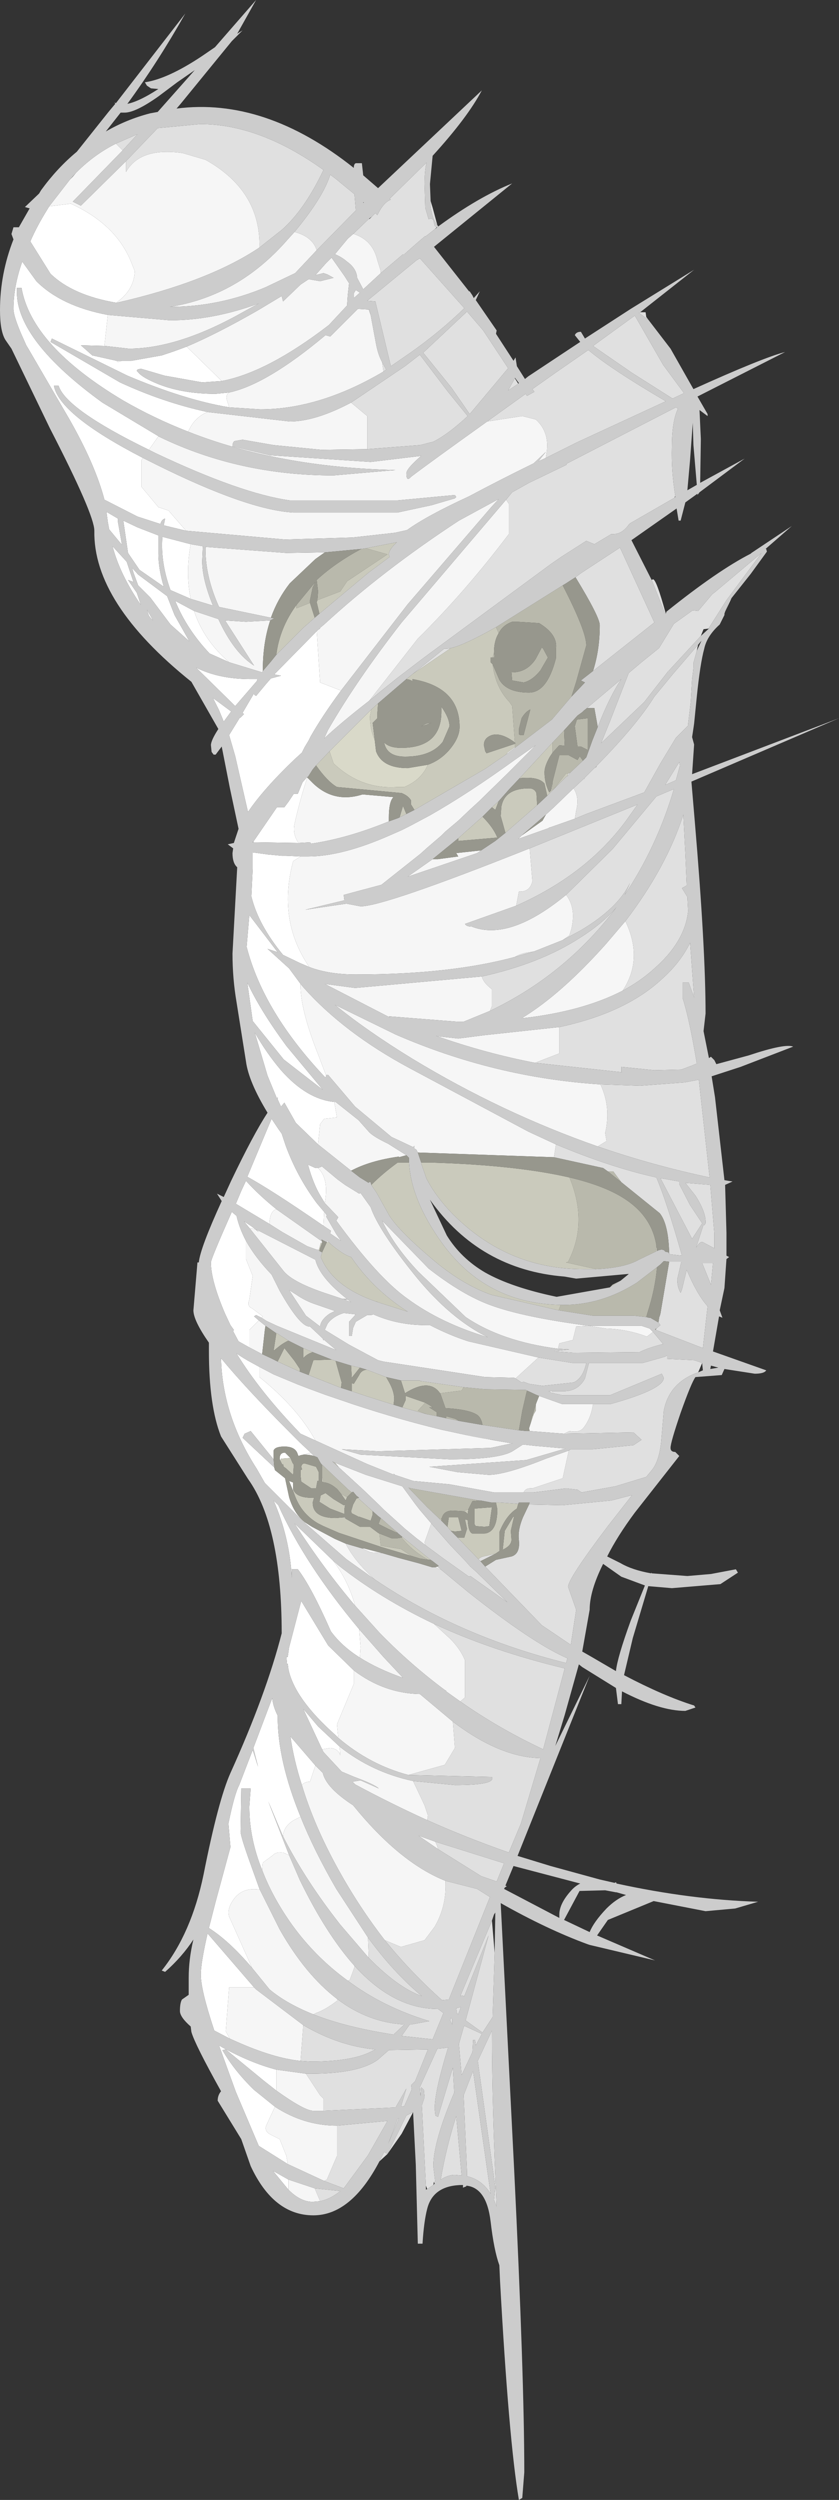 <?xml version="1.0" encoding="UTF-8" standalone="no"?>
<svg xmlns:ffdec="https://www.free-decompiler.com/flash" xmlns:xlink="http://www.w3.org/1999/xlink" ffdec:objectType="frame" height="185.35px" width="62.25px" xmlns="http://www.w3.org/2000/svg">
  <rect width="100%" height="100%" fill="#333333" stroke="none"/>
  <g transform="matrix(1.0, 0.0, 0.0, 1.0, 0.0, 0.0)">
    <use ffdec:characterId="223" height="185.35" transform="matrix(1.0, 0.0, 0.0, 1.0, 0.0, 0.0)" width="62.25" xlink:href="#shape0"/>
  </g>
  <defs>
    <g id="shape0" transform="matrix(1.0, 0.0, 0.0, 1.0, 0.0, 0.0)">
      <path d="M48.1 23.7 L47.4 23.2 47.5 23.15 47.9 23.15 47.95 23.5 48.1 23.7 M32.45 16.7 Q32.05 16.2 31.95 15.3 L31.95 14.9 32.1 15.4 32.45 16.7 M28.15 160.25 L28.5 159.55 28.75 159.7 30.15 156.85 30.65 156.6 29.8 158.2 28.75 159.7 28.15 160.25 M53.8 45.35 L54.1 44.55 54.35 44.25 54.3 44.3 53.8 45.35 M49.4 45.5 L49.35 45.5 48.35 43.0 48.45 42.95 Q48.7 42.95 49.4 45.5 M37.55 37.05 L38.0 36.5 39.25 35.8 41.95 34.5 42.05 34.45 42.0 34.4 50.15 30.2 50.3 30.3 Q49.85 31.25 49.85 33.15 49.8 34.9 50.1 36.75 L50.05 36.9 46.75 38.8 46.65 38.9 Q46.15 39.6 45.5 39.6 L45.35 39.6 44.1 40.35 43.5 40.1 41.7 41.25 40.9 41.8 31.4 48.8 29.5 50.25 28.25 51.25 27.4 51.95 31.0 47.35 Q34.5 43.9 37.75 39.6 L37.75 37.35 37.55 37.05 M49.9 29.55 L46.9 27.65 44.0 25.65 47.1 23.4 49.2 27.05 50.75 29.15 49.9 29.55 M36.15 31.25 L39.0 29.2 39.1 29.35 39.65 29.05 39.5 28.85 41.2 27.65 43.65 25.95 Q45.3 27.35 49.4 29.75 L42.8 32.8 40.5 33.95 40.55 33.6 Q40.8 32.05 39.75 31.1 L38.75 30.85 36.15 31.25 M27.35 22.95 L27.4 22.95 27.5 23.35 27.35 22.95 M28.35 26.85 L28.65 27.4 28.45 27.55 28.35 26.85 M26.05 29.85 L30.05 27.15 31.15 26.3 33.2 29.0 34.7 30.85 Q33.25 32.2 32.15 32.75 L31.15 33.0 27.25 33.3 27.25 30.85 26.05 29.85 M42.7 42.8 L43.1 42.5 46.0 40.6 48.55 46.15 44.0 49.75 Q44.5 48.2 44.5 46.35 44.5 45.75 42.7 42.8 M30.65 49.95 L32.95 48.1 33.15 48.1 33.45 48.05 30.65 49.95 M52.0 47.15 L49.6 49.75 49.55 49.75 49.55 49.8 47.8 52.05 44.6 55.1 45.25 53.5 46.65 49.9 47.6 49.1 48.9 48.05 50.0 46.25 51.4 45.25 51.8 45.3 52.85 44.05 53.05 43.9 56.5 41.0 53.9 44.5 52.6 46.55 52.6 46.6 52.2 46.65 52.0 47.15 M51.8 47.8 L51.75 48.0 51.7 48.25 51.45 49.15 51.45 49.5 51.4 50.0 51.35 50.3 51.25 52.05 51.05 53.7 51.05 53.8 50.15 54.7 49.0 56.6 47.8 58.75 43.5 60.35 42.65 60.7 42.75 60.1 Q43.0 59.1 42.55 58.45 L43.3 57.75 43.35 57.75 43.4 57.65 44.1 56.95 44.2 56.9 44.25 56.85 44.25 56.8 Q47.25 53.75 48.55 51.65 L49.95 49.95 51.8 47.8 M27.6 16.05 L27.85 15.8 28.0 15.95 Q28.45 15.0 29.0 14.8 L28.9 14.75 29.05 14.6 31.65 12.05 Q31.5 12.65 31.5 13.65 L31.55 15.4 31.8 16.25 32.0 16.2 32.15 16.3 32.25 16.75 32.4 16.85 32.25 17.0 31.55 17.55 31.55 17.5 Q30.95 18.0 30.0 18.85 L29.9 18.85 28.25 20.25 28.25 20.1 28.0 19.3 Q27.65 17.8 26.25 17.35 L26.2 17.35 27.4 16.2 27.4 16.25 27.6 16.05 M21.85 17.2 Q24.0 14.6 24.5 12.95 L24.9 13.25 26.3 14.4 26.4 15.6 23.5 18.55 23.4 18.3 Q23.0 17.5 21.85 17.2 M9.35 11.95 L11.7 9.5 14.85 9.2 Q19.25 9.2 24.0 12.6 22.6 15.55 20.9 17.05 L19.25 18.35 Q19.35 14.15 15.25 11.85 L13.55 11.35 Q10.4 10.9 9.35 12.75 L9.35 12.6 9.35 11.95 M8.6 10.65 L10.2 9.95 9.1 11.15 8.6 10.65 M27.85 22.35 L27.25 22.3 30.9 19.3 31.15 19.15 34.45 22.85 Q32.65 24.6 30.45 26.15 L29.0 27.15 27.85 22.35 M34.65 23.1 L35.85 24.5 37.7 27.3 34.85 30.7 33.5 28.75 31.4 26.15 34.65 23.1 M38.2 28.05 L38.45 28.45 37.7 28.95 38.2 28.05 M38.2 70.95 Q38.6 70.7 39.25 70.6 L39.6 70.55 38.2 70.95 M41.75 69.7 L42.25 69.35 42.4 68.85 Q42.75 67.3 42.0 66.35 L45.45 62.95 48.7 59.05 50.0 58.5 Q48.75 62.75 46.35 66.35 L46.75 65.45 Q45.85 67.35 43.05 69.0 L41.75 69.7 M38.3 67.15 L38.5 66.1 Q39.3 66.15 39.5 65.35 L39.3 62.9 47.3 59.65 46.45 60.85 Q43.5 64.85 38.3 67.15 M41.25 84.85 Q45.3 86.55 48.7 87.3 49.45 89.05 50.6 93.1 L49.75 93.0 49.65 92.95 Q49.6 90.75 48.95 89.95 L46.1 87.65 45.5 86.85 45.1 86.85 44.75 86.6 41.1 85.8 41.25 84.85 M36.35 74.95 L36.5 74.6 36.5 73.35 Q35.85 72.85 35.75 72.4 40.05 71.45 43.0 69.55 44.75 68.45 45.75 67.25 42.0 72.25 36.35 74.95 M40.7 61.4 L40.75 61.35 40.8 61.35 40.7 61.4 M49.65 93.55 L50.45 93.55 50.55 93.55 50.25 94.85 Q50.25 95.45 50.5 95.85 L50.6 95.6 50.95 94.15 Q51.7 95.95 52.5 96.85 L52.15 99.95 48.65 98.6 48.7 98.5 49.0 98.25 48.85 98.05 49.0 97.4 49.65 93.55 M39.7 78.8 L41.5 78.1 41.5 76.15 Q46.4 75.1 49.1 72.6 50.5 71.35 51.2 69.9 L51.5 73.95 51.1 72.85 50.65 72.85 50.65 74.0 Q51.15 75.55 51.7 78.85 L51.35 79.0 50.55 79.3 48.55 79.35 46.1 79.1 46.1 79.45 46.15 79.5 39.7 78.8 M44.35 85.0 L45.0 84.6 44.9 84.0 Q45.35 82.1 44.55 80.4 L47.5 80.5 50.8 80.25 51.85 80.05 52.65 87.3 Q48.4 86.4 44.35 85.0 M44.0 104.1 L45.3 104.1 Q49.25 103.0 49.25 102.15 L49.1 101.85 45.25 103.45 41.75 103.45 41.05 103.3 40.95 103.15 41.8 103.15 Q42.9 103.15 43.4 102.2 L43.7 101.05 47.7 101.05 49.3 100.6 49.5 100.5 49.5 100.75 51.5 100.85 52.1 101.05 51.8 101.75 Q49.65 102.5 49.25 104.6 L49.05 106.95 Q48.9 108.3 48.4 108.95 L47.95 109.5 45.65 110.2 43.15 110.65 42.85 110.45 42.0 110.35 41.2 110.45 39.6 110.65 38.85 110.65 Q39.0 110.3 39.5 110.35 L41.75 109.6 42.2 107.55 42.35 107.45 44.0 107.45 47.0 107.15 47.6 106.75 47.0 106.2 41.85 106.3 42.25 106.1 Q43.0 106.25 43.3 105.85 43.85 105.15 44.0 104.1 M38.25 102.2 L39.95 100.65 42.45 101.05 43.5 101.05 Q43.25 102.2 42.55 102.5 L40.25 102.75 39.25 102.6 38.85 102.45 38.7 102.5 38.25 102.2 M41.4 100.0 L41.5 99.6 42.5 99.35 42.75 98.35 43.7 98.3 44.95 98.5 Q46.55 98.55 48.0 99.1 L48.45 98.75 49.2 99.65 Q48.15 99.9 47.45 100.25 L42.55 100.3 41.25 100.2 41.3 100.15 42.25 100.05 41.4 100.0 M44.35 53.9 L44.1 52.5 43.55 52.5 46.1 50.35 Q45.25 51.6 44.35 53.9 M42.3 57.3 L42.1 57.55 42.15 57.35 42.3 57.3 M46.4 68.3 Q49.45 64.3 50.7 60.4 L50.85 63.3 50.95 65.65 50.6 65.85 51.0 66.5 51.05 67.45 51.05 67.6 Q50.8 69.85 48.5 71.85 47.5 72.75 46.2 73.45 47.75 71.1 46.4 68.3 M50.4 56.5 L50.45 56.75 50.15 57.85 49.35 58.2 50.4 56.5 M49.0 87.35 L50.4 87.6 50.4 87.8 51.2 89.35 52.1 90.7 51.35 91.85 49.0 87.35 M52.9 93.65 L52.75 95.25 52.1 93.65 52.9 93.65 M50.85 87.7 L52.7 87.85 53.0 91.45 53.0 92.55 52.15 92.1 Q51.95 92.0 51.65 92.5 L52.2 90.8 52.25 90.85 52.35 90.7 Q52.4 89.9 51.6 88.65 L50.85 87.7 M39.25 111.55 L41.75 111.6 45.35 111.25 46.9 110.85 45.1 113.15 Q42.15 117.05 42.15 117.65 L42.45 118.5 42.75 119.35 42.35 121.95 40.2 120.5 36.0 116.15 36.8 115.65 37.95 115.4 Q38.6 115.2 38.5 114.2 38.4 113.45 38.8 112.5 L39.25 111.55 M35.65 115.75 L35.5 115.6 Q35.65 115.45 35.85 115.4 L36.75 115.2 35.65 115.75 M32.75 116.4 L34.75 118.05 Q39.55 121.85 42.1 122.95 L42.0 123.3 Q34.0 121.3 27.8 117.1 26.3 115.75 25.65 114.45 L26.85 114.8 27.5 115.1 28.35 115.15 29.55 115.5 31.05 115.9 32.05 116.2 32.3 116.2 32.75 116.4 M31.55 114.55 L31.5 114.35 32.0 112.95 33.4 114.55 34.5 115.7 34.9 116.15 35.35 116.55 37.65 118.8 34.9 116.85 34.8 116.9 32.9 115.55 31.55 114.55 M34.15 126.15 L34.5 125.85 34.5 123.1 Q34.15 122.25 33.4 121.5 L32.2 120.4 Q36.5 122.4 41.9 123.7 L40.3 129.7 Q37.0 128.15 34.15 126.15 M33.6 127.65 Q37.1 130.3 40.1 130.35 L38.65 135.2 37.75 137.35 Q34.6 136.25 31.7 134.95 L31.75 134.6 31.5 133.85 30.65 132.05 33.75 132.35 Q36.8 132.35 36.5 131.75 L30.3 131.6 33.0 130.85 33.75 129.6 33.6 127.65 M27.3 143.65 Q29.2 146.25 31.3 148.0 29.5 147.35 27.35 145.15 L27.35 144.85 27.3 143.65 M22.5 150.15 Q25.15 151.7 27.85 151.95 L27.65 152.05 Q26.2 152.85 23.05 152.85 L22.3 152.8 22.5 150.15 M28.55 143.85 L29.75 144.35 31.5 143.85 32.25 142.85 Q33.15 141.3 33.05 139.45 L35.4 140.05 36.35 140.65 35.95 141.65 33.3 148.25 32.8 148.3 Q30.5 146.25 28.55 143.85 M25.0 148.2 Q27.3 149.95 30.0 150.1 L29.2 150.85 Q25.65 150.3 23.25 149.35 L23.45 149.25 Q24.15 149.0 25.0 148.35 L25.0 148.2 M25.8 146.85 L25.95 146.8 26.3 145.85 26.3 145.75 Q29.2 148.95 32.5 148.95 L32.9 149.25 32.1 151.2 29.8 150.95 30.4 150.1 30.5 150.1 31.85 149.85 Q28.4 148.8 25.8 146.85 M32.3 136.55 L37.4 138.15 36.85 139.5 35.7 139.1 32.5 137.1 32.45 136.9 32.3 136.55 M36.5 142.4 L36.7 144.8 36.55 149.55 35.8 150.7 34.55 149.8 36.25 143.5 34.45 148.0 34.25 147.95 34.15 148.0 36.5 142.4 M22.7 153.75 L23.0 153.75 Q26.65 153.75 28.05 152.7 L28.85 152.0 31.75 151.95 30.8 154.3 30.5 154.6 30.55 154.9 30.0 156.15 29.75 156.2 30.15 154.85 29.35 156.25 24.0 156.5 24.0 155.6 23.75 155.35 22.7 153.75 M34.4 150.3 L34.45 150.2 35.75 150.8 35.3 151.65 35.25 151.25 35.1 151.25 35.05 152.15 34.3 153.75 34.25 153.85 34.05 151.55 34.4 150.3 M33.45 149.6 L33.55 149.7 33.55 150.1 33.4 149.8 33.45 149.6 M34.05 149.2 L34.0 149.35 33.9 149.25 33.85 148.9 34.2 148.8 34.05 149.2 M36.5 150.55 L36.5 150.75 Q36.5 156.1 36.85 163.6 L36.65 163.1 36.75 162.15 35.45 152.8 36.5 150.55 M25.0 157.6 L28.75 157.25 27.3 159.8 25.5 162.25 24.05 161.7 24.25 161.6 25.0 159.85 25.0 157.6 M31.6 162.05 L31.3 156.1 31.5 155.5 31.45 154.95 31.25 154.75 31.2 155.4 31.15 154.75 32.45 151.9 32.95 151.85 33.25 151.8 Q32.25 155.05 32.25 156.35 L32.3 156.85 32.5 156.95 33.6 153.3 33.7 155.15 Q32.15 158.8 32.15 160.6 L32.3 161.85 32.25 161.9 32.2 161.75 32.15 162.0 31.7 162.3 31.6 162.05 M34.4 155.35 L35.1 153.55 36.4 162.65 Q35.75 161.6 34.65 161.35 L34.65 161.0 34.4 155.35 M29.5 157.1 L29.6 157.05 28.8 158.95 29.5 157.1 M23.75 163.2 L23.35 162.25 25.25 162.45 Q24.5 163.05 23.75 163.2 M34.25 161.3 L33.75 161.25 Q33.25 161.25 32.7 161.6 33.1 159.25 33.85 156.9 L34.25 161.3" fill="#e0e0e0" fill-rule="evenodd" stroke="none"/>
      <path d="M37.55 37.05 L37.75 37.35 37.75 39.6 Q34.5 43.9 31.0 47.35 L27.4 51.95 Q25.4 53.5 24.05 54.75 L24.3 54.2 24.35 54.1 Q26.45 50.45 29.8 46.15 L37.55 37.05 M36.15 31.25 L38.75 30.85 39.75 31.1 Q40.8 32.05 40.55 33.6 L40.5 33.95 39.95 34.2 40.5 33.5 39.6 34.35 Q36.85 35.7 34.8 36.8 31.65 38.25 30.2 39.3 L29.3 39.5 26.15 39.85 21.15 40.0 13.8 39.35 12.5 37.85 11.75 37.6 10.5 36.1 10.5 34.1 10.6 33.95 11.6 34.45 Q18.35 37.8 21.75 38.0 L29.5 38.0 32.05 37.45 32.55 37.3 33.75 36.95 33.85 36.85 33.75 36.7 29.5 37.1 21.5 37.1 Q17.9 36.6 11.55 33.6 L11.05 33.35 11.75 32.35 11.85 32.4 Q17.75 35.25 24.75 35.25 L29.35 34.85 Q20.65 34.65 13.95 32.0 L14.2 31.55 Q14.65 30.85 15.4 30.55 L21.5 31.25 Q23.4 31.25 26.05 29.85 L27.25 30.85 27.25 33.3 23.85 33.35 20.3 33.0 18.0 32.6 17.4 32.7 Q17.25 32.8 17.25 33.1 L20.0 33.75 27.5 34.25 31.25 33.8 Q30.15 34.75 30.15 35.1 30.15 35.75 30.5 35.35 31.95 34.25 36.15 31.25 M8.0 23.35 L12.6 23.75 Q15.8 23.75 19.2 22.5 L18.1 23.1 Q13.25 25.85 9.55 25.85 L7.8 25.65 7.75 25.6 8.0 23.35 M8.65 26.75 L9.05 26.75 8.75 26.85 8.65 26.75 M12.0 26.35 L12.9 26.05 12.0 26.35 M13.85 25.7 Q16.1 24.75 19.15 23.0 L20.9 21.95 21.0 22.35 22.3 21.1 22.9 20.7 23.75 20.85 24.75 20.6 24.3 20.35 24.0 20.25 23.4 20.4 24.2 19.5 24.6 19.1 25.55 20.45 25.9 21.0 25.8 21.9 25.75 22.65 24.4 24.1 Q19.85 27.6 16.45 28.25 L13.85 25.7 M17.0 29.1 Q19.8 28.5 24.15 24.85 L24.5 24.95 26.55 22.9 27.35 22.95 27.5 23.35 27.9 25.5 Q28.05 26.3 28.35 26.85 L28.45 27.55 Q23.7 30.35 19.3 30.35 L17.0 30.2 16.95 30.0 Q16.65 29.3 17.0 29.1 M32.15 32.75 L31.95 32.8 31.15 33.0 32.15 32.75 M38.2 55.45 L37.6 55.9 37.65 55.8 38.2 55.4 38.2 55.45 M28.85 60.9 Q25.8 62.15 23.1 62.55 L23.0 62.45 22.15 62.5 Q21.7 61.85 21.85 61.1 22.25 59.3 22.8 57.65 L23.1 57.95 Q24.7 59.6 26.9 58.9 L29.2 59.1 Q28.85 59.4 28.85 60.65 L28.85 60.9 M42.55 58.45 Q43.0 59.1 42.75 60.1 L42.65 60.7 40.8 61.35 40.75 61.35 40.7 61.4 38.45 62.2 38.7 61.95 40.25 60.85 40.5 60.4 41.1 59.85 42.55 58.45 M26.2 17.35 L26.25 17.35 Q27.65 17.8 28.0 19.3 L28.25 20.1 28.25 20.25 26.95 21.45 26.5 20.6 Q26.45 19.9 25.75 19.4 25.35 19.05 24.85 18.85 L25.8 17.7 26.2 17.35 M21.85 17.2 Q23.0 17.5 23.4 18.3 L23.5 18.55 21.9 20.25 19.7 21.3 Q16.25 22.75 12.6 22.75 17.7 21.95 21.35 17.75 L21.85 17.2 M9.35 11.95 L9.35 12.6 9.35 12.75 Q10.4 10.9 13.55 11.35 L15.25 11.85 Q19.35 14.15 19.25 18.35 15.45 20.9 8.65 22.45 L8.75 22.35 Q9.95 21.45 10.0 20.1 L9.7 19.35 Q8.55 16.6 5.25 15.1 L3.65 15.3 5.2 13.3 5.4 13.1 5.65 12.8 Q7.0 11.45 8.6 10.65 L9.1 11.15 5.4 14.95 6.0 15.25 9.35 11.95 M26.25 22.1 L26.25 21.75 26.4 21.5 26.7 21.7 26.25 22.1 M14.15 40.35 L15.05 40.5 15.0 41.6 Q15.0 42.95 15.8 44.9 L14.15 44.4 Q13.75 42.5 14.15 40.35 M17.0 49.1 Q15.1 47.45 14.4 45.3 L16.2 45.9 Q17.35 48.4 18.85 49.35 L16.7 46.0 18.25 46.1 20.05 46.0 Q19.5 47.65 19.5 49.7 L19.5 49.75 19.45 49.85 17.0 49.1 M20.1 45.8 L16.25 45.0 Q15.2 42.65 15.25 40.55 L21.25 41.0 24.1 40.95 23.4 41.45 21.5 43.25 Q20.6 44.4 20.1 45.8 M23.5 46.8 L23.6 46.7 23.75 46.6 23.75 46.55 24.05 46.3 Q28.4 42.3 34.05 38.6 L37.0 37.0 36.45 37.6 30.25 44.8 25.3 51.2 23.75 50.6 23.5 46.8 M22.3 63.5 L22.85 63.5 Q25.4 63.5 29.0 61.9 L29.8 61.55 30.4 61.25 31.9 60.45 Q34.8 58.8 38.25 56.3 L39.75 55.25 37.6 57.4 35.5 59.45 34.95 59.95 34.0 60.85 33.05 61.65 32.95 61.75 32.75 61.95 31.7 62.85 31.2 63.3 28.3 65.6 25.5 66.35 25.55 66.75 22.65 67.45 25.7 67.0 26.75 67.2 Q28.5 67.2 39.3 62.9 L39.5 65.35 Q39.3 66.15 38.5 66.1 L38.3 67.15 34.5 68.5 Q34.6 68.7 35.0 68.7 37.8 69.8 42.0 66.35 42.75 67.3 42.4 68.85 L42.25 69.35 41.75 69.7 39.6 70.55 39.25 70.6 Q38.6 70.7 38.2 70.95 33.4 72.25 26.4 72.25 24.4 72.25 22.95 71.7 L22.85 71.55 Q20.6 68.15 21.75 63.85 L22.3 63.5 M32.1 63.7 L32.5 63.7 34.0 63.5 33.85 63.25 35.7 63.05 35.4 63.25 30.25 65.0 32.1 63.7 M22.3 72.95 L22.55 73.25 Q25.55 76.6 30.4 79.2 L39.2 83.9 41.25 84.85 41.1 85.8 31.0 85.45 30.9 85.25 30.75 85.15 30.75 84.95 30.65 85.05 29.7 84.6 29.05 84.3 26.35 82.05 24.35 79.7 24.2 79.7 24.2 79.75 23.65 78.3 Q22.25 74.8 22.3 72.95 M36.35 74.95 L34.4 75.75 33.9 75.75 28.85 75.35 28.95 75.45 24.1 72.95 26.35 73.25 35.75 72.4 Q35.85 72.85 36.5 73.35 L36.5 74.6 36.35 74.95 M23.6 84.85 L23.6 84.8 23.75 83.35 24.05 82.95 25.0 82.85 24.8 81.7 24.9 81.7 26.6 83.05 27.4 83.95 Q27.75 84.3 28.8 84.8 L30.15 85.65 29.6 85.8 29.6 85.75 Q27.45 86.05 26.05 86.8 L23.6 84.85 M20.0 90.75 L20.0 90.6 Q20.05 89.8 20.5 89.65 L23.9 92.05 23.9 92.15 23.8 92.15 23.65 92.7 23.6 92.65 23.5 92.65 22.8 92.4 20.95 91.35 20.0 90.75 M24.25 92.1 L24.25 92.0 24.4 92.1 24.25 92.1 M28.05 96.55 L27.9 96.5 27.95 96.5 28.05 96.55 M18.5 99.9 L18.5 98.6 19.2 97.9 19.7 98.3 19.65 98.6 19.45 100.4 18.5 99.9 M19.4 97.7 L19.5 97.6 18.7 97.0 Q18.3 96.85 18.5 96.35 L18.75 94.6 18.25 93.35 18.25 92.0 Q18.95 93.25 20.15 94.5 L20.75 95.7 Q22.25 98.35 22.95 98.35 L23.0 98.35 23.85 99.15 23.95 99.25 24.0 99.4 24.0 99.3 24.95 100.1 24.7 100.0 20.55 98.3 19.8 97.95 19.4 97.7 M18.55 91.1 L18.75 91.1 18.95 91.15 19.2 91.35 19.0 91.15 23.4 93.4 Q23.7 94.65 25.55 96.15 L25.75 96.3 25.4 96.3 24.35 95.95 Q21.75 95.1 21.05 94.25 L18.55 91.1 M23.95 90.85 L24.0 90.85 24.05 89.85 24.25 90.1 24.2 90.2 24.95 91.5 25.3 92.0 24.5 91.45 24.55 91.25 23.95 90.85 M39.7 78.8 Q36.05 78.1 32.35 76.8 L32.65 76.85 34.0 77.0 35.95 76.75 41.5 76.15 41.5 78.1 39.7 78.8 M23.6 86.6 L23.85 86.5 23.85 86.45 25.05 87.45 25.6 87.85 26.65 88.5 26.75 88.45 27.5 89.5 Q28.1 91.25 30.9 94.7 33.45 97.8 36.2 99.15 32.7 98.1 30.25 96.3 28.05 94.75 24.95 90.5 L25.1 90.25 24.1 89.2 24.15 88.85 Q24.35 87.35 23.6 86.6 M44.35 85.0 Q37.2 82.5 30.6 78.5 27.25 76.45 24.85 74.5 L29.35 76.7 Q36.7 79.9 44.55 80.4 45.35 82.1 44.9 84.0 L45.0 84.6 44.35 85.0 M40.0 103.5 L40.15 103.55 41.7 104.1 44.0 104.1 Q43.85 105.15 43.3 105.85 43.0 106.25 42.25 106.1 L41.85 106.3 39.3 106.1 39.25 105.9 39.3 105.75 39.6 104.85 39.75 104.6 39.75 104.15 39.8 104.0 40.0 103.5 M41.05 103.3 L40.7 103.15 40.95 103.15 41.05 103.3 M38.85 110.65 L36.65 110.65 33.35 110.05 30.65 109.8 29.3 109.35 29.2 109.25 29.25 109.35 27.25 108.55 23.4 106.8 Q22.1 104.4 19.25 102.1 L19.25 101.35 20.3 101.9 22.1 102.65 22.75 102.9 24.1 103.4 26.3 104.15 Q29.65 105.25 32.75 106.0 L34.6 106.4 37.0 106.85 37.9 107.0 38.05 107.0 36.4 107.35 28.05 107.6 25.35 107.45 26.75 107.85 33.35 108.2 Q37.15 108.2 38.1 107.55 L38.8 107.1 39.7 107.2 41.95 107.4 39.05 108.25 31.85 108.75 33.95 109.15 36.25 109.35 Q37.5 109.35 40.5 108.15 L42.2 107.55 41.75 109.6 39.5 110.35 Q39.0 110.3 38.85 110.65 M38.25 102.2 L38.15 102.15 36.0 102.1 28.45 100.95 28.05 100.85 25.9 99.7 24.1 98.6 24.3 98.15 Q24.7 97.6 25.5 97.35 L26.4 97.45 25.9 98.0 25.9 99.05 26.1 99.05 26.2 98.45 26.4 98.0 27.25 97.5 27.55 97.5 27.7 97.45 Q29.5 98.25 31.6 98.25 L31.9 98.25 Q33.35 99.0 34.75 99.45 L39.95 100.65 38.25 102.2 M25.55 96.35 L25.8 96.35 26.05 96.55 25.55 96.35 M24.45 97.4 Q23.8 97.85 23.75 98.35 L22.7 97.55 21.45 95.65 22.0 96.0 Q22.65 96.45 23.4 96.7 L24.85 97.2 24.45 97.4 M41.4 100.0 Q37.2 99.45 34.55 97.65 L31.05 94.3 Q29.25 92.4 28.35 90.5 L31.8 94.05 Q34.3 96.0 36.35 96.75 38.75 97.65 43.7 98.3 L42.75 98.35 42.5 99.35 41.5 99.6 41.4 100.0 M43.7 98.3 L47.6 98.3 48.2 98.5 48.45 98.75 48.0 99.1 Q46.55 98.55 44.95 98.5 L43.7 98.3 M41.25 100.2 L41.15 100.15 41.3 100.15 41.25 100.2 M46.4 68.3 Q47.75 71.1 46.2 73.45 43.2 75.0 38.7 75.5 41.6 73.75 44.95 70.0 L46.4 68.3 M48.85 98.05 L48.9 97.7 49.0 97.4 48.85 98.05 M30.35 110.35 L30.3 110.3 30.35 110.3 30.35 110.35 M32.75 116.4 L32.3 116.2 32.45 116.15 32.75 116.4 M28.35 115.15 L27.5 115.1 26.85 114.8 27.0 114.8 28.35 115.15 M25.65 114.45 Q26.3 115.75 27.8 117.1 L25.7 115.6 22.6 112.9 22.6 112.85 23.15 113.2 24.85 114.1 25.65 114.45 M23.05 107.7 L23.3 107.95 Q22.5 107.75 22.15 107.95 L23.05 107.7 M25.15 108.8 L24.85 108.45 27.15 109.35 29.85 110.2 30.8 111.5 31.15 111.95 32.0 112.95 31.5 114.35 31.55 114.55 31.1 114.2 30.9 114.05 30.05 113.35 28.5 111.95 28.2 111.65 26.95 110.45 25.15 108.8 M26.7 122.9 L26.75 122.1 26.65 120.8 28.45 122.85 29.9 124.4 Q28.05 123.75 26.7 122.9 M24.7 115.7 L25.1 116.05 Q28.2 118.5 32.2 120.4 L33.4 121.5 Q34.15 122.25 34.5 123.1 L34.5 125.85 34.15 126.15 33.1 125.4 33.1 125.35 33.0 125.3 Q30.45 123.4 28.2 121.1 L26.35 119.05 Q25.8 117.1 24.7 115.7 M25.1 128.85 L25.0 127.85 26.25 124.85 26.25 123.85 Q28.5 125.55 31.15 125.6 L33.6 127.65 33.75 129.6 33.0 130.85 30.3 131.6 Q27.45 130.85 25.1 128.85 M31.7 134.95 Q28.95 133.7 26.35 132.3 L26.15 132.1 26.75 132.0 28.1 132.6 Q27.8 132.3 26.3 131.75 L25.35 131.35 24.0 129.9 23.9 129.7 24.5 129.6 Q25.1 129.65 25.25 130.15 L25.2 129.5 Q27.6 131.4 30.65 132.05 L31.5 133.85 31.75 134.6 31.7 134.95 M18.7 145.9 L17.0 142.1 Q16.85 141.55 17.25 140.95 17.9 139.9 19.25 140.1 L19.25 140.05 20.75 143.05 Q22.65 146.4 25.0 148.2 L25.0 148.35 Q24.15 149.0 23.45 149.25 L23.25 149.35 Q21.25 148.55 20.0 147.5 L18.7 145.9 M19.45 138.65 L19.5 138.1 20.25 137.55 Q20.45 137.3 21.0 137.35 L21.45 137.55 22.25 139.4 Q24.2 143.4 26.3 145.75 L26.3 145.85 25.95 146.8 25.8 146.85 Q23.25 145.0 21.45 142.4 20.15 140.5 19.45 138.65 M21.0 136.15 Q21.05 135.3 22.0 134.85 L22.3 134.7 Q23.3 137.2 24.95 140.05 L27.3 143.65 27.35 144.85 27.35 145.15 25.25 142.7 Q22.65 139.4 21.0 136.15 M17.05 151.15 L16.75 150.6 17.0 147.35 17.75 147.35 18.85 147.35 19.0 147.5 22.5 150.15 22.3 152.8 Q20.3 152.6 17.5 151.35 L17.05 151.15 M22.4 132.35 Q22.6 132.1 23.0 132.1 L23.4 130.9 23.95 131.45 Q24.2 132.55 26.2 133.85 29.65 138.1 33.05 139.45 33.15 141.3 32.25 142.85 L31.5 143.85 29.75 144.35 28.55 143.85 Q26.65 141.4 25.1 138.6 23.3 135.35 22.4 132.35 M32.3 136.55 L32.45 136.9 32.5 137.1 31.05 136.1 32.3 136.55 M22.7 153.75 L23.75 155.35 24.0 155.6 24.0 156.5 23.25 156.5 Q22.6 156.5 20.5 155.0 L20.5 153.45 22.7 153.75 M20.4 156.2 Q22.55 157.6 25.0 157.6 L25.0 159.85 24.25 161.6 24.05 161.7 21.35 160.45 21.25 159.85 20.75 158.6 20.05 158.25 Q19.6 158.0 19.75 157.6 L20.05 156.95 20.4 156.2 M23.75 163.2 L23.2 163.25 Q22.3 163.25 21.4 162.35 L21.4 161.6 23.35 162.25 23.75 163.2" fill="#f6f6f6" fill-rule="evenodd" stroke="none"/>
      <path d="M42.4 51.65 L40.95 53.35 38.2 55.45 38.2 55.4 38.2 55.15 38.25 55.1 38.2 55.05 38.0 52.35 37.8 52.05 Q36.75 50.95 36.55 49.25 L37.05 50.4 Q37.6 51.35 39.25 51.35 40.6 51.35 41.25 48.8 L41.25 48.15 41.25 48.1 Q41.4 47.05 40.0 46.2 L38.4 46.1 38.0 46.1 Q37.3 46.35 37.0 46.95 L36.8 46.5 41.75 43.4 Q43.5 46.8 43.5 47.85 L42.75 50.55 42.4 51.65 M24.1 40.95 L24.15 40.95 23.4 41.45 24.1 40.95 M26.8 40.7 L27.15 40.65 28.75 41.1 25.75 43.1 25.25 43.85 23.55 44.5 23.6 43.85 23.5 43.0 Q24.85 41.75 26.8 40.7 M23.0 44.7 L22.0 45.1 22.0 44.85 23.4 43.15 23.2 43.55 23.0 44.5 23.0 44.7 M36.55 48.75 L36.65 48.4 36.7 48.75 36.55 48.75 M39.75 48.85 L40.2 48.0 40.3 48.1 40.65 48.75 40.1 49.7 Q39.5 50.45 38.85 50.6 L38.0 50.45 37.95 49.85 38.0 49.85 Q39.1 49.85 39.75 48.85 M38.7 53.25 L38.5 54.05 38.5 54.45 38.6 54.5 38.85 54.5 39.35 52.6 Q39.0 52.75 38.7 53.25 M41.0 58.6 L41.0 57.95 41.5 56.0 42.2 56.0 42.85 56.35 43.0 56.1 43.0 56.05 43.25 56.4 42.3 57.3 42.15 57.35 42.0 57.35 41.1 58.5 41.0 58.6 M41.0 55.8 L41.0 55.05 41.85 54.15 41.9 55.3 41.5 55.25 41.0 55.8 M48.65 92.8 L47.4 93.4 Q46.35 94.0 44.25 94.1 L42.0 93.6 42.15 93.55 Q43.65 90.65 42.25 87.3 44.6 87.85 46.05 88.7 48.35 90.05 48.7 92.35 L48.65 92.8 M41.6 96.75 L41.8 96.75 Q44.65 96.75 47.25 95.1 L48.75 93.95 Q48.6 95.6 48.05 97.3 L47.95 97.65 47.05 97.55 44.0 97.55 41.45 97.15 41.6 96.75 M34.4 102.85 L36.0 103.0 39.0 103.05 39.1 103.1 39.05 103.3 38.75 104.6 38.5 106.05 35.8 105.65 Q35.7 105.1 35.4 104.9 34.8 104.5 33.05 104.4 L32.7 103.4 32.65 103.3 34.25 103.1 34.4 102.85 M34.6 106.4 L35.05 106.5 35.85 106.65 36.5 106.75 37.0 106.85 34.6 106.4 M34.05 105.35 L33.1 105.15 33.1 105.0 33.8 105.2 34.05 105.35 M32.4 105.0 L31.65 104.85 31.0 104.6 31.55 104.0 31.9 104.2 32.1 104.35 31.85 104.35 32.4 104.7 32.4 104.75 32.4 105.0 M42.65 53.85 L42.8 53.35 43.6 53.25 43.6 55.6 43.1 55.35 42.85 55.35 42.65 53.85 M45.1 86.85 L45.5 86.85 46.1 87.65 45.1 86.85 M32.65 112.65 L31.7 111.75 30.35 110.35 30.35 110.3 30.5 110.35 35.55 111.25 35.05 111.3 34.75 111.9 34.4 112.05 33.6 112.0 Q32.95 112.0 32.8 112.5 L32.75 112.6 32.65 112.65 M23.8 108.5 L25.85 110.45 26.1 110.65 25.75 111.0 25.3 110.75 25.1 110.5 25.0 110.35 24.95 110.35 Q24.5 109.95 24.0 109.9 L24.0 109.85 23.95 109.6 23.9 109.55 23.9 108.65 23.8 108.5 M28.25 112.55 L29.45 113.6 29.45 113.65 28.8 113.35 28.1 113.0 28.1 112.95 28.25 112.55 M39.75 104.15 L39.75 104.6 39.6 104.85 39.5 105.0 39.75 104.15 M28.15 113.7 L29.05 114.05 29.1 114.05 29.45 114.05 29.5 114.05 29.8 114.0 Q30.65 115.05 31.8 115.65 L31.15 115.55 30.5 115.35 29.75 114.85 28.25 114.6 28.15 113.7 M24.85 108.45 L25.15 108.8 24.65 108.35 24.85 108.45 M26.45 111.1 L26.5 111.1 26.45 111.1" fill="#b9b9ac" fill-rule="evenodd" stroke="none"/>
      <path d="M13.8 39.35 L12.15 38.95 12.25 38.45 Q12.0 38.5 11.9 38.85 L10.2 38.3 7.75 37.05 Q7.05 34.4 5.1 31.0 L2.1 25.85 1.95 25.6 1.55 24.7 Q1.0 23.4 1.0 22.9 1.0 21.25 1.65 19.4 L2.7 20.85 Q4.55 22.7 8.0 23.35 L7.75 25.6 7.8 25.65 6.0 25.6 6.85 26.35 8.65 26.75 8.75 26.85 9.05 26.75 9.75 26.75 12.0 26.35 12.9 26.05 13.85 25.7 16.45 28.25 15.0 28.35 12.2 27.85 10.5 27.35 Q10.15 27.35 10.15 27.5 L10.25 27.6 Q10.55 28.0 11.8 28.5 13.6 29.2 16.0 29.2 L17.0 29.1 Q16.65 29.3 16.95 30.0 L17.0 30.2 Q13.7 29.65 9.45 27.85 L3.85 25.1 3.75 25.35 8.9 28.35 Q12.15 29.85 15.4 30.55 14.65 30.85 14.2 31.55 L13.95 32.0 Q11.4 31.0 9.15 29.7 2.35 25.65 1.6 21.35 L1.25 21.35 1.25 21.65 Q1.25 25.25 7.6 29.85 L11.85 32.4 11.75 32.35 11.05 33.35 Q4.9 30.35 4.35 28.6 L4.0 28.6 Q4.4 30.75 10.6 33.95 L10.5 34.1 10.5 36.1 11.75 37.6 12.5 37.85 13.8 39.35 M22.15 62.5 L19.1 62.45 18.8 62.45 18.8 62.4 20.55 59.85 21.1 59.85 21.4 59.45 21.8 58.85 22.1 58.85 22.45 58.0 22.8 57.6 22.8 57.65 Q22.25 59.3 21.85 61.1 21.7 61.85 22.15 62.5 M8.65 22.45 Q5.4 21.9 3.75 20.3 L2.25 17.9 Q2.75 16.75 3.5 15.55 L3.65 15.3 5.25 15.1 Q8.55 16.6 9.7 19.35 L10.0 20.1 Q9.95 21.45 8.75 22.35 L8.65 22.45 M9.5 41.0 L9.15 38.6 10.2 39.1 11.75 39.7 11.75 41.05 Q11.75 42.15 12.15 43.5 L10.35 42.25 9.5 41.0 M9.9 43.15 L9.5 43.0 10.15 43.95 10.45 44.85 Q8.9 42.6 8.35 40.5 L9.4 41.65 9.9 43.15 M9.9 42.45 L9.8 42.1 10.25 42.6 12.4 44.2 12.95 45.6 14.05 47.55 12.65 46.3 11.15 44.3 10.25 43.4 9.9 42.45 M8.0 38.7 L7.9 37.95 8.75 38.45 8.75 38.7 9.05 40.4 8.1 39.25 8.0 38.7 M14.15 40.35 Q13.75 42.5 14.15 44.4 L12.65 43.75 Q11.9 41.7 12.05 39.8 L14.15 40.35 M17.0 49.1 L15.55 48.45 Q13.85 46.65 13.0 44.55 L14.4 45.3 Q15.1 47.45 17.0 49.1 M11.35 46.0 L11.2 45.85 11.05 45.65 10.9 45.2 11.35 46.0 M23.5 46.8 L23.75 50.6 25.3 51.2 Q23.9 53.1 23.05 54.6 L22.9 54.9 22.6 55.4 22.4 55.8 21.85 56.3 Q19.55 58.5 18.4 60.2 L17.45 56.05 17.0 54.5 17.8 53.2 17.85 53.2 18.1 52.95 18.0 52.85 18.85 51.4 18.85 51.5 19.0 51.6 19.75 50.7 20.1 50.3 20.85 50.1 20.35 50.0 20.4 49.95 23.5 46.8 M22.3 63.5 L21.75 63.85 Q20.6 68.15 22.85 71.55 L22.95 71.7 22.25 71.4 21.0 70.8 Q19.15 68.55 18.65 66.45 L18.75 64.4 18.75 63.2 19.85 63.35 20.9 63.45 21.1 63.45 21.2 63.45 22.3 63.5 M24.2 79.75 L24.15 79.9 Q19.55 75.05 18.3 70.2 L18.5 67.85 20.6 70.6 19.85 70.35 21.45 71.8 22.3 72.95 Q22.25 74.8 23.65 78.3 L24.2 79.75 M19.1 50.35 L19.05 50.5 17.45 52.35 14.55 49.5 Q16.25 50.35 18.6 50.35 L18.75 50.35 19.1 50.35 M15.8 51.75 L17.15 52.75 16.6 53.5 16.25 52.65 15.85 51.85 15.8 51.75 M23.6 84.85 L21.95 83.25 21.1 81.75 20.85 82.05 20.6 81.5 20.6 81.35 20.55 81.45 19.85 79.75 18.9 76.55 Q19.75 78.05 20.85 79.35 22.75 81.5 24.8 81.7 L25.0 82.85 24.05 82.95 23.75 83.35 23.6 84.8 23.6 84.85 M20.0 90.75 L17.5 89.25 17.9 88.3 18.25 87.55 Q19.2 88.6 20.5 89.65 20.05 89.8 20.0 90.6 L20.0 90.75 M18.5 99.9 L17.7 99.45 17.3 98.7 17.35 98.6 17.1 98.25 16.7 97.4 Q15.65 94.95 15.65 93.6 15.65 93.35 17.2 89.85 L17.55 90.15 Q17.75 91.05 18.25 92.0 L18.25 93.35 18.75 94.6 18.5 96.35 Q18.3 96.85 18.7 97.0 L19.5 97.6 19.4 97.7 19.0 97.5 18.85 97.6 19.2 97.9 18.5 98.6 18.5 99.9 M18.55 91.1 L18.1 90.55 18.7 90.95 18.95 91.15 18.75 91.1 18.55 91.1 M23.95 90.85 Q20.1 88.2 18.35 87.25 L20.15 82.95 20.65 83.7 20.9 84.05 21.2 84.95 Q22.05 87.25 23.5 89.2 L23.75 89.5 24.05 89.85 24.0 90.85 23.95 90.85 M24.1 89.2 L23.95 88.95 23.8 88.7 Q23.25 87.8 22.85 86.35 L23.4 86.6 23.6 86.6 Q24.35 87.35 24.15 88.85 L24.1 89.2 M21.25 77.55 L23.95 80.8 21.05 78.55 18.75 75.7 18.35 72.85 Q19.3 74.9 21.25 77.55 M23.4 106.8 L22.3 106.3 Q19.3 103.2 17.55 100.35 18.05 100.7 18.7 101.05 L19.25 101.35 19.25 102.1 Q22.1 104.4 23.4 106.8 M22.6 112.9 L19.65 109.95 19.05 108.9 Q16.5 104.95 16.4 100.7 18.25 102.95 21.7 106.4 L22.25 106.95 23.05 107.7 22.15 107.95 22.1 107.85 Q21.95 107.25 21.1 107.25 20.4 107.25 20.3 107.55 L20.3 108.15 20.3 108.2 18.6 106.1 18.15 106.3 18.0 106.6 20.35 108.8 20.4 109.0 21.15 109.6 21.45 111.0 Q21.8 112.2 22.6 112.85 L22.6 112.9 M21.55 108.1 L21.5 108.1 20.85 108.15 20.8 108.3 20.75 108.15 Q20.75 107.7 21.15 107.7 L21.55 108.1 M21.75 110.55 L21.45 109.8 21.7 109.9 21.75 109.9 21.75 109.95 21.75 110.4 21.75 110.55 M26.7 122.9 Q25.35 122.05 24.55 120.95 23.1 117.65 22.1 116.35 L21.65 116.35 21.65 116.85 21.65 117.0 Q21.5 114.0 20.3 111.25 L20.65 111.6 Q22.6 115.95 26.65 120.8 L26.75 122.1 26.7 122.9 M24.7 115.7 Q25.8 117.1 26.35 119.05 24.05 116.35 21.85 112.95 L24.7 115.7 M25.1 128.85 L24.9 128.65 Q21.85 125.95 21.4 123.75 L21.35 123.35 21.3 123.4 21.25 122.85 21.35 122.85 21.45 122.15 22.35 118.7 24.35 122.0 26.25 123.85 26.25 124.85 25.0 127.85 25.1 128.85 M23.9 129.7 L22.5 126.7 23.6 128.0 25.2 129.5 25.25 130.15 Q25.1 129.65 24.5 129.6 L23.9 129.7 M18.7 145.9 Q17.0 143.9 15.5 142.95 L16.0 141.0 17.1 136.95 16.95 135.2 Q17.4 133.0 17.75 132.35 L18.75 129.75 19.15 131.0 18.8 129.6 20.2 125.9 Q20.25 126.5 20.6 127.2 L20.6 127.25 Q20.6 130.55 22.3 134.7 L22.0 134.85 Q21.05 135.3 21.0 136.15 L19.9 133.55 21.45 137.55 21.0 137.35 Q20.45 137.3 20.25 137.55 L19.5 138.1 19.45 138.65 Q18.5 136.3 18.5 133.95 L18.6 132.6 17.9 132.6 17.85 135.8 Q17.85 136.15 18.55 138.1 L19.25 140.05 19.25 140.1 Q17.9 139.9 17.25 140.95 16.85 141.55 17.0 142.1 L18.7 145.9 M17.05 151.15 L15.9 150.55 Q14.9 147.55 14.9 146.4 14.9 145.55 15.4 143.35 L18.85 147.35 17.75 147.35 17.0 147.35 16.75 150.6 17.05 151.15 M23.4 130.9 L23.0 132.1 Q22.6 132.1 22.4 132.35 21.8 130.5 21.55 128.75 L23.4 130.9 M20.5 155.0 L19.55 154.25 16.75 151.95 16.5 152.0 Q17.4 153.55 18.85 154.95 L20.4 156.2 20.05 156.95 19.75 157.6 Q19.6 158.0 20.05 158.25 L20.75 158.6 21.25 159.85 21.35 160.45 19.2 159.1 17.5 155.1 16.25 151.65 16.5 151.8 Q18.6 152.95 20.5 153.45 L20.5 155.0 M21.4 161.6 L21.4 162.35 20.25 160.95 21.4 161.6" fill="#ffffff" fill-rule="evenodd" stroke="none"/>
      <path d="M37.6 55.9 L36.0 57.0 30.75 60.05 30.5 59.65 30.5 59.35 Q30.3 59.0 29.8 58.8 L25.0 58.35 Q24.3 57.95 23.45 56.75 L24.45 55.7 24.75 56.6 Q26.8 58.55 29.5 58.35 L30.0 58.35 Q31.2 57.85 31.7 56.8 L31.75 56.7 Q32.6 56.4 33.25 55.7 34.1 54.75 34.1 53.9 34.1 50.95 30.6 50.35 L30.6 50.5 30.4 50.4 30.15 50.35 30.65 49.95 33.45 48.05 Q34.4 47.85 36.8 46.5 L37.0 46.95 Q36.65 47.5 36.65 48.4 L36.55 48.75 36.4 48.75 36.4 49.1 36.55 49.25 Q36.75 50.95 37.8 52.05 L38.0 52.35 38.2 55.05 Q37.2 54.3 36.5 54.5 35.9 54.7 35.9 55.25 L36.0 55.7 36.1 55.85 38.2 55.15 38.2 55.4 37.65 55.8 37.6 55.9 M30.15 60.35 L29.65 60.6 29.9 59.75 30.15 60.35 M27.55 52.6 L28.05 52.15 28.0 52.85 28.0 53.25 27.65 53.6 27.8 54.85 Q27.45 54.1 27.45 53.1 L27.55 52.6 M27.15 40.65 L29.45 40.2 Q28.85 40.75 28.85 41.1 L28.9 41.3 27.35 42.45 23.7 45.5 23.5 44.65 23.55 44.5 25.25 43.85 25.75 43.1 28.75 41.1 27.15 40.65 M23.35 45.8 L22.5 46.55 20.5 48.55 Q20.75 46.55 22.0 44.85 L22.0 45.1 23.0 44.7 23.35 45.8 M32.75 52.75 L32.75 52.4 Q33.35 53.25 33.35 53.85 L32.85 55.0 Q32.0 56.1 30.05 56.1 28.7 56.1 28.5 55.05 28.9 55.45 29.75 55.45 32.75 55.45 32.75 52.75 M31.65 53.65 L32.0 53.6 31.25 53.85 31.65 53.65 M40.6 59.0 L40.4 58.1 Q39.95 57.55 38.55 57.7 L41.0 55.05 41.0 55.8 40.8 56.1 Q40.4 56.8 40.4 57.25 40.4 58.05 40.75 58.75 L40.9 58.6 41.0 57.95 41.0 58.6 40.6 59.0 M37.0 59.4 L36.75 60.05 36.5 59.85 37.0 59.4 M35.8 60.55 Q36.6 61.35 36.9 62.1 L34.0 62.35 34.0 62.15 35.8 60.55 M37.5 61.75 L37.15 60.5 37.2 59.8 Q37.45 58.45 39.25 58.45 39.65 58.45 39.8 58.8 L39.85 59.65 39.85 59.7 37.5 61.75 M48.75 92.75 L48.65 92.8 48.7 92.35 48.75 92.75 M44.25 94.1 L43.3 94.1 Q38.5 94.1 34.85 91.15 32.7 89.4 31.65 87.4 L31.25 86.25 31.25 86.2 32.15 86.2 Q38.35 86.4 42.25 87.3 43.65 90.65 42.15 93.55 L42.0 93.6 44.25 94.1 M30.35 86.2 Q30.5 88.95 32.75 92.1 36.0 96.65 41.6 96.75 L41.45 97.15 36.45 96.0 Q34.2 95.2 31.95 93.25 29.65 91.3 28.9 90.15 L27.95 88.45 27.55 87.85 Q28.4 87.0 29.5 86.2 L30.35 86.2 M24.4 92.1 L24.55 92.25 Q25.5 93.05 26.05 93.2 L26.3 93.55 Q27.7 95.5 29.8 96.95 L30.25 97.25 28.35 96.65 28.05 96.55 27.95 96.5 27.9 96.5 Q24.7 95.4 23.8 93.2 L23.9 92.85 24.2 92.2 24.25 92.1 24.4 92.1 M23.7 92.75 L23.65 92.7 23.8 92.15 23.9 92.15 23.75 92.55 23.7 92.75 M20.5 98.85 L20.55 98.85 21.4 99.4 Q21.15 99.5 20.8 99.75 L20.3 100.15 20.5 98.85 M22.5 99.95 L23.2 100.25 Q22.75 100.4 22.5 100.7 L22.5 100.25 22.5 99.95 M24.6 100.8 L24.9 100.9 25.35 102.5 25.3 102.9 22.9 101.95 23.25 100.85 24.6 100.8 M26.05 101.25 L26.7 101.4 26.1 102.15 26.05 101.25 M27.2 101.55 L28.65 102.1 28.85 102.45 Q29.25 103.15 29.25 103.75 L29.2 104.15 27.3 103.55 26.1 103.15 26.1 102.55 26.25 102.6 26.65 101.95 Q26.8 101.6 27.2 101.55 M29.75 102.35 L31.15 102.35 31.2 102.4 31.25 102.4 34.4 102.85 34.25 103.1 32.65 103.3 Q31.85 102.15 30.05 103.3 L29.75 102.35 M31.65 104.85 L29.85 104.35 30.1 103.8 30.1 103.5 31.55 104.0 31.0 104.6 31.65 104.85 M22.25 101.7 L20.6 100.95 21.1 99.95 21.85 100.9 22.25 101.5 22.25 101.7 M45.25 95.45 L45.45 95.25 46.05 94.95 45.3 95.4 45.25 95.45 M42.1 57.55 L42.0 57.6 41.1 58.5 42.0 57.35 42.15 57.35 42.1 57.55 M35.5 115.6 L33.95 114.0 34.05 114.0 34.45 114.0 34.65 113.35 34.5 112.65 34.7 112.7 Q34.75 113.6 35.05 113.7 L35.95 113.7 Q36.9 113.6 36.9 111.9 L36.8 111.4 37.05 111.4 38.45 111.5 38.35 111.85 Q37.55 112.35 37.05 113.6 L37.05 115.0 36.75 115.2 35.85 115.4 Q35.65 115.45 35.5 115.6 M33.45 113.5 L33.2 113.2 33.3 112.5 34.0 112.5 34.25 113.5 33.75 113.55 33.45 113.5 M32.75 112.75 L32.65 112.65 32.75 112.6 32.75 112.75 M26.55 111.05 L27.6 112.0 27.65 112.05 27.65 112.15 27.65 112.3 27.5 112.75 26.65 112.45 26.6 112.45 26.1 112.2 26.05 112.05 26.2 111.55 26.45 111.1 26.5 111.1 26.55 111.05 M29.85 113.95 L31.95 115.65 31.85 115.65 31.8 115.65 Q30.65 115.05 29.8 114.0 L29.85 113.95 M39.6 104.85 L39.3 105.75 39.5 105.0 39.6 104.85 M20.8 108.3 L20.85 108.15 21.5 108.1 21.55 108.1 21.7 108.45 21.8 108.6 21.75 109.35 21.2 108.85 21.05 108.75 21.0 108.55 20.95 108.6 20.8 108.3 M22.35 108.75 Q22.4 108.5 22.6 108.5 L23.45 108.75 23.65 109.15 23.65 109.8 23.55 109.8 23.45 110.35 23.1 110.35 22.35 109.85 22.3 109.4 22.3 109.0 22.4 108.95 22.4 108.9 22.35 108.75 M31.15 115.55 L28.3 114.7 25.15 113.65 24.0 113.15 23.6 112.95 Q22.4 112.25 21.9 110.95 L21.75 110.55 21.75 110.4 Q21.95 111.05 23.15 111.05 L23.3 111.05 23.2 111.4 Q23.2 112.55 24.9 112.55 L25.5 112.5 25.65 112.6 26.7 113.2 27.15 113.2 27.45 113.2 28.05 113.65 28.15 113.7 28.25 114.6 29.75 114.85 30.5 115.35 31.15 115.55 M23.9 109.55 L23.95 109.6 24.0 109.85 24.0 109.9 23.9 109.85 23.9 109.55 M24.95 110.35 L25.0 110.35 25.1 110.5 24.95 110.35 M25.3 110.75 L25.75 111.0 25.65 111.25 25.3 110.75 M23.8 110.85 L23.85 110.85 24.15 110.7 24.75 111.15 25.5 111.6 25.6 111.6 25.55 111.9 25.55 112.1 25.55 112.25 24.5 111.85 23.7 111.35 23.8 110.85 M28.1 113.0 L28.05 112.95 28.1 112.95 28.1 113.0 M36.5 111.75 L36.3 113.15 35.95 113.2 35.3 113.15 35.2 113.0 35.2 111.85 36.5 111.75 M38.05 112.5 L38.15 112.4 37.9 113.5 37.95 114.15 Q37.95 114.6 37.3 114.9 L37.45 113.5 38.05 112.5 M34.75 111.9 L34.7 112.25 34.55 112.1 34.4 112.05 34.75 111.9" fill="#cacabc" fill-rule="evenodd" stroke="none"/>
      <path d="M24.45 55.7 L27.55 52.6 27.45 53.1 Q27.45 54.1 27.8 54.85 L27.9 55.7 Q28.35 56.95 30.25 56.95 L31.75 56.7 31.7 56.8 Q31.2 57.85 30.0 58.35 L29.5 58.35 Q26.8 58.55 24.75 56.6 L24.45 55.7" fill="#d9d9c9" fill-rule="evenodd" stroke="none"/>
      <path d="M47.5 23.15 L47.4 23.2 48.1 23.7 49.75 25.85 51.45 28.85 Q56.65 26.5 58.25 26.1 L51.75 29.4 52.5 30.7 52.5 30.85 51.9 30.4 52.0 32.55 51.95 35.8 55.25 34.0 51.9 36.5 51.75 36.7 51.75 36.6 50.85 37.25 50.5 38.6 50.35 38.6 50.2 37.7 46.85 40.05 48.35 43.0 49.35 45.5 49.4 45.5 49.45 45.35 Q53.25 42.3 55.7 41.05 L55.75 41.0 58.75 39.0 56.8 40.7 56.85 40.7 56.9 40.9 55.7 42.55 54.35 44.25 54.1 44.55 53.8 45.35 53.75 45.5 53.75 45.6 53.4 46.3 Q52.45 47.15 52.25 48.1 51.95 49.2 51.7 51.65 L51.5 53.65 51.45 54.0 51.35 54.65 51.5 55.2 51.35 57.4 62.25 53.25 51.3 57.95 51.55 60.9 Q52.35 70.3 52.35 75.15 L52.2 76.45 52.6 78.45 52.75 78.35 53.0 78.6 53.15 78.9 55.55 78.25 Q58.25 77.35 58.85 77.6 L54.95 79.1 52.8 79.8 53.05 81.35 53.75 87.5 54.35 87.6 53.8 87.85 53.9 91.4 53.9 93.1 54.1 93.2 53.9 93.35 53.75 95.5 53.4 97.15 53.6 97.7 53.35 97.6 52.9 100.2 56.85 101.6 Q56.7 101.85 56.0 101.85 L53.75 101.5 53.55 101.95 51.6 102.1 Q51.3 102.5 50.5 104.75 49.75 106.95 49.75 107.35 49.75 107.65 50.1 107.65 L50.4 107.95 47.1 112.15 Q45.8 113.9 45.05 115.4 L46.05 115.9 Q46.9 116.4 48.3 116.65 L48.35 116.6 48.35 116.65 51.0 116.85 52.75 116.7 54.6 116.35 54.75 116.6 53.45 117.45 49.85 117.75 48.1 117.6 46.95 121.45 46.3 124.2 Q49.25 125.75 51.5 126.45 L51.6 126.6 50.85 126.85 Q48.95 126.85 46.15 125.4 L46.1 126.35 45.85 126.35 45.7 125.15 43.2 123.6 42.95 123.4 41.9 127.15 41.2 129.45 43.75 124.25 38.4 137.6 40.85 138.35 44.5 139.35 45.6 139.6 45.7 139.55 45.75 139.65 Q51.25 140.85 56.25 141.0 L54.55 141.5 52.35 141.7 48.5 140.95 45.1 142.35 44.3 143.5 48.6 145.35 43.75 144.2 43.6 144.15 Q40.6 143.05 37.15 141.1 L38.15 160.9 Q38.9 176.25 38.9 183.3 L38.75 185.2 38.5 185.35 Q37.75 180.95 37.1 169.1 L37.05 167.95 Q36.65 166.85 36.4 164.7 36.1 162.2 34.6 162.05 L34.6 162.1 34.35 162.2 34.35 162.0 Q32.15 162.0 31.7 163.75 31.45 164.7 31.35 166.35 L31.0 166.35 30.85 160.5 30.65 156.6 30.15 156.85 28.75 159.7 28.5 159.55 28.15 160.25 Q26.05 164.25 23.25 164.25 20.3 164.25 18.6 160.6 L17.9 158.6 16.15 155.75 Q16.15 155.35 16.4 155.05 14.45 151.55 14.2 150.65 L14.15 150.25 Q13.35 149.55 13.35 149.1 13.35 148.5 13.5 148.25 L14.0 147.9 14.0 146.65 Q14.0 145.25 14.35 143.8 13.5 145.1 12.25 146.2 L12.0 146.1 Q14.2 143.35 15.1 139.0 16.2 133.45 17.1 131.45 19.75 125.6 20.9 121.1 20.9 113.15 18.4 109.65 L16.4 106.5 Q15.5 104.25 15.5 100.15 L15.5 99.55 Q14.35 97.9 14.35 97.15 L14.65 93.6 14.75 93.6 Q14.85 92.55 16.45 89.05 L16.1 88.5 16.6 88.75 17.15 87.55 Q18.8 84.1 19.85 82.5 18.45 80.2 18.25 78.7 L17.55 74.3 Q17.25 72.55 17.25 70.7 L17.6 64.3 Q17.25 64.0 17.25 63.25 L17.3 62.9 16.9 62.6 17.35 62.5 17.7 61.45 17.05 58.4 16.45 55.35 16.0 55.95 15.85 55.95 15.7 55.75 15.65 55.25 Q15.65 54.9 16.2 54.05 L14.2 50.55 Q6.9 44.7 7.0 39.35 7.0 38.15 3.7 31.75 L0.85 25.85 0.4 25.2 Q0.0 24.55 0.0 23.0 0.0 20.3 1.0 17.75 L0.85 17.35 1.0 16.85 1.4 16.85 2.2 15.45 1.85 15.35 2.9 14.35 3.05 14.1 Q4.25 12.45 5.7 11.25 L8.05 8.3 8.55 7.7 8.5 7.6 8.6 7.65 13.75 1.0 Q11.75 4.55 9.45 7.7 10.2 7.55 11.35 6.85 L11.75 6.6 11.2 6.55 10.9 6.35 10.75 6.1 Q12.45 5.85 15.0 4.15 L15.95 3.5 19.0 0.0 17.6 2.5 18.0 2.25 17.2 3.05 13.4 7.7 13.1 8.05 Q19.65 7.2 26.25 12.45 26.25 12.15 26.4 12.1 L26.5 12.1 26.85 12.1 26.95 13.0 28.05 13.95 35.75 6.7 Q34.7 8.7 32.1 11.55 L31.9 13.65 31.95 14.9 31.95 15.3 Q32.05 16.2 32.45 16.7 L32.5 16.75 32.5 16.8 Q35.5 14.6 38.0 13.6 L32.2 18.3 34.8 21.6 34.85 21.6 35.05 21.9 35.15 22.1 35.6 21.6 35.3 22.25 36.85 24.5 36.8 24.75 38.1 26.75 38.25 26.5 38.35 27.15 38.95 28.1 39.2 27.9 43.05 25.35 42.65 24.85 Q42.75 24.6 43.1 24.6 L43.4 25.1 46.8 22.9 51.5 20.0 47.5 23.15 M51.4 31.35 L51.2 34.1 51.0 36.35 51.7 35.95 51.45 33.0 51.4 31.35 M49.9 29.55 L50.75 29.15 49.2 27.05 47.1 23.4 44.0 25.65 46.9 27.65 49.9 29.55 M50.1 36.75 Q49.8 34.9 49.85 33.15 49.85 31.25 50.3 30.3 L50.15 30.2 42.0 34.4 42.05 34.45 41.95 34.5 39.25 35.8 38.0 36.5 37.55 37.05 29.8 46.15 Q26.45 50.45 24.35 54.1 L24.3 54.2 24.05 54.75 Q25.4 53.5 27.4 51.95 L28.25 51.25 29.5 50.25 31.4 48.8 40.9 41.8 41.7 41.25 43.5 40.1 44.1 40.35 45.35 39.6 45.5 39.6 Q46.15 39.6 46.65 38.9 L46.75 38.8 50.05 36.9 50.1 36.85 50.1 36.75 M40.5 33.95 L42.8 32.8 49.4 29.75 Q45.3 27.35 43.65 25.95 L41.2 27.65 39.5 28.85 39.65 29.05 39.1 29.35 39.0 29.2 36.15 31.25 Q31.95 34.25 30.5 35.35 30.15 35.75 30.15 35.1 30.15 34.75 31.25 33.8 L27.5 34.25 20.0 33.75 17.25 33.1 Q17.25 32.8 17.4 32.7 L18.0 32.6 20.3 33.0 23.85 33.35 27.25 33.3 31.15 33.0 31.95 32.8 32.15 32.75 Q33.25 32.2 34.7 30.85 L33.2 29.0 31.15 26.3 30.05 27.15 26.05 29.85 Q23.4 31.25 21.5 31.25 L15.4 30.55 Q12.15 29.85 8.9 28.35 L3.75 25.35 3.85 25.1 9.45 27.85 Q13.7 29.65 17.0 30.2 L19.3 30.35 Q23.7 30.35 28.45 27.55 L28.65 27.4 28.35 26.85 Q28.05 26.3 27.9 25.5 L27.5 23.35 27.4 22.95 27.35 22.95 26.55 22.9 24.5 24.95 24.15 24.85 Q19.8 28.5 17.0 29.1 L16.0 29.2 Q13.6 29.2 11.8 28.5 10.55 28.0 10.25 27.6 L10.15 27.5 Q10.15 27.35 10.5 27.35 L12.2 27.85 15.0 28.35 16.45 28.25 Q19.85 27.6 24.4 24.1 L25.75 22.65 25.8 21.9 25.9 21.0 25.55 20.45 24.6 19.1 24.2 19.5 23.4 20.4 24.0 20.25 24.3 20.35 24.75 20.6 23.75 20.85 22.9 20.7 22.3 21.1 21.0 22.35 20.9 21.95 19.15 23.0 Q16.1 24.75 13.85 25.7 L12.9 26.05 12.0 26.35 9.75 26.75 9.05 26.75 8.65 26.75 6.85 26.35 6.0 25.6 7.8 25.65 9.55 25.85 Q13.25 25.85 18.1 23.1 L19.2 22.5 Q15.8 23.75 12.6 23.75 L8.0 23.35 Q4.55 22.7 2.7 20.85 L1.65 19.4 Q1.0 21.25 1.0 22.9 1.0 23.4 1.55 24.7 L1.95 25.6 2.1 25.85 5.1 31.0 Q7.05 34.4 7.75 37.05 L10.2 38.3 11.9 38.85 Q12.0 38.5 12.25 38.45 L12.15 38.95 13.8 39.35 21.15 40.0 26.15 39.85 29.3 39.5 30.2 39.3 Q31.65 38.25 34.8 36.8 36.85 35.7 39.6 34.35 L40.5 33.5 39.95 34.2 40.5 33.95 M42.7 42.8 Q42.3 43.05 42.0 43.25 L41.75 43.4 36.8 46.5 Q34.4 47.85 33.45 48.05 L33.15 48.1 32.95 48.1 30.65 49.95 30.15 50.35 28.05 52.15 27.55 52.6 24.45 55.7 23.45 56.75 23.2 57.05 22.85 57.6 22.8 57.6 22.45 58.0 22.1 58.85 21.8 58.85 21.4 59.45 21.1 59.85 20.55 59.85 18.8 62.4 18.75 62.45 18.8 62.45 19.1 62.45 22.15 62.5 23.0 62.45 23.1 62.55 Q25.8 62.15 28.85 60.9 L29.55 60.65 29.65 60.6 30.15 60.35 30.75 60.05 36.0 57.0 37.6 55.9 38.2 55.45 40.95 53.35 42.4 51.65 43.4 50.6 43.1 50.45 43.55 50.1 44.0 49.75 48.55 46.15 46.0 40.6 43.1 42.5 42.7 42.8 M56.5 41.0 L53.05 43.9 52.85 44.05 51.8 45.3 51.4 45.25 50.0 46.25 48.9 48.05 47.6 49.1 46.65 49.9 45.25 53.5 44.6 55.1 47.8 52.05 49.55 49.8 49.55 49.75 49.6 49.75 52.0 47.15 52.6 46.6 52.6 46.55 53.9 44.5 56.5 41.0 56.55 40.95 56.5 41.0 M51.8 47.8 L49.95 49.95 48.55 51.65 Q47.25 53.75 44.25 56.8 L44.2 56.9 44.1 56.95 43.4 57.65 43.35 57.75 43.3 57.75 42.55 58.45 41.1 59.85 40.5 60.4 38.7 61.95 38.45 62.2 40.7 61.4 40.8 61.35 42.65 60.7 43.5 60.35 47.8 58.75 49.0 56.6 50.15 54.7 51.05 53.8 51.05 53.7 51.25 52.05 51.35 50.3 51.4 50.0 51.45 49.5 51.45 49.15 51.7 48.25 52.05 47.5 51.8 47.8 M32.4 16.85 L32.25 16.75 32.15 16.3 32.0 16.2 31.8 16.25 31.55 15.4 31.5 13.65 Q31.5 12.65 31.65 12.05 L29.05 14.6 28.9 14.75 29.0 14.8 Q28.45 15.0 28.0 15.95 L27.85 15.8 27.6 16.05 27.4 16.2 26.2 17.35 25.8 17.7 24.85 18.85 Q25.35 19.05 25.75 19.4 26.45 19.9 26.5 20.6 L26.95 21.45 28.25 20.25 29.9 18.85 30.0 18.85 Q30.95 18.0 31.55 17.5 L31.55 17.55 32.25 17.0 32.45 16.85 32.4 16.85 M26.95 15.05 L27.0 15.0 26.95 15.0 26.95 15.05 M23.5 18.55 L26.4 15.6 26.3 14.4 24.9 13.25 24.5 12.95 Q24.0 14.6 21.85 17.2 L21.35 17.75 Q17.7 21.95 12.6 22.75 16.25 22.75 19.7 21.3 L21.9 20.25 23.5 18.55 M19.25 18.35 L20.9 17.05 Q22.6 15.55 24.0 12.6 19.25 9.2 14.85 9.2 L11.7 9.5 9.35 11.95 6.0 15.25 5.4 14.95 9.1 11.15 10.2 9.95 8.6 10.65 Q7.0 11.45 5.65 12.8 L5.2 13.3 3.65 15.3 3.5 15.55 Q2.75 16.75 2.25 17.9 L3.75 20.3 Q5.4 21.9 8.65 22.45 15.45 20.9 19.25 18.35 M26.25 22.1 L26.7 21.7 26.4 21.5 26.25 21.75 26.25 22.1 M27.85 22.35 L29.0 27.15 30.45 26.15 Q32.65 24.6 34.45 22.85 L31.15 19.15 30.9 19.3 27.25 22.3 27.85 22.35 M34.65 23.1 L31.4 26.15 33.5 28.75 34.85 30.7 37.7 27.3 35.85 24.5 34.65 23.1 M13.15 6.1 L11.75 7.15 Q10.05 8.35 9.25 8.35 L8.95 8.35 7.85 9.75 Q9.4 8.85 11.15 8.4 L11.7 8.3 14.45 5.2 13.15 6.1 M11.85 32.4 L7.6 29.85 Q1.25 25.25 1.25 21.65 L1.25 21.35 1.6 21.35 Q2.35 25.65 9.15 29.7 11.4 31.0 13.95 32.0 20.65 34.65 29.35 34.85 L24.75 35.25 Q17.75 35.25 11.85 32.4 M11.05 33.35 L11.55 33.6 Q17.9 36.6 21.5 37.1 L29.5 37.1 33.75 36.7 33.85 36.85 33.75 36.95 32.55 37.3 32.05 37.45 29.5 38.0 21.75 38.0 Q18.35 37.8 11.6 34.45 L10.6 33.95 Q4.4 30.75 4.0 28.6 L4.35 28.6 Q4.9 30.35 11.05 33.35 M8.0 38.7 L8.1 39.25 9.05 40.4 8.75 38.7 8.75 38.45 7.9 37.95 8.0 38.7 M9.9 42.45 L10.25 43.4 11.15 44.3 12.65 46.3 14.05 47.55 12.95 45.6 12.4 44.2 10.25 42.6 9.8 42.1 9.9 42.45 M9.9 43.15 L9.4 41.65 8.35 40.5 Q8.9 42.6 10.45 44.85 L10.15 43.95 9.5 43.0 9.9 43.15 M9.5 41.0 L10.35 42.25 12.15 43.5 Q11.75 42.15 11.75 41.05 L11.75 39.7 10.2 39.1 9.15 38.6 9.5 41.0 M14.15 44.4 L15.8 44.9 Q15.0 42.95 15.0 41.6 L15.05 40.5 14.15 40.35 12.05 39.8 Q11.9 41.7 12.65 43.75 L14.15 44.4 M14.4 45.3 L13.0 44.55 Q13.85 46.65 15.55 48.45 L17.0 49.1 19.45 49.85 19.5 49.75 20.1 49.05 20.5 48.55 22.5 46.55 23.35 45.8 23.7 45.5 27.35 42.45 28.9 41.3 28.85 41.1 Q28.85 40.75 29.45 40.2 L27.15 40.65 26.8 40.7 24.15 40.95 24.1 40.95 21.25 41.0 15.25 40.55 Q15.2 42.65 16.25 45.0 L20.1 45.8 20.35 45.85 20.05 46.0 18.25 46.1 16.7 46.0 18.85 49.35 Q17.35 48.4 16.2 45.9 L14.4 45.3 M11.35 46.0 L10.9 45.2 11.05 45.65 11.2 45.85 11.35 46.0 M38.45 28.45 L38.5 28.4 38.2 28.0 38.2 28.05 37.7 28.95 38.45 28.45 M25.3 51.2 L30.25 44.8 36.45 37.6 37.0 37.0 34.05 38.6 Q28.4 42.3 24.05 46.3 L23.75 46.55 23.75 46.6 23.6 46.7 23.5 46.8 20.4 49.95 20.35 50.0 20.85 50.1 20.1 50.3 19.75 50.7 19.0 51.6 18.85 51.5 18.85 51.4 18.0 52.85 18.1 52.95 17.85 53.2 17.8 53.2 17.0 54.5 17.45 56.05 18.4 60.2 Q19.55 58.5 21.85 56.3 L22.4 55.8 22.6 55.4 22.9 54.9 23.05 54.6 Q23.9 53.1 25.3 51.2 M39.3 62.9 Q28.5 67.2 26.75 67.2 L25.7 67.0 22.65 67.45 25.55 66.75 25.5 66.35 28.3 65.6 31.2 63.3 31.7 62.85 32.75 61.95 32.95 61.75 33.05 61.65 34.0 60.85 34.95 59.95 35.5 59.45 37.6 57.4 39.75 55.25 38.25 56.3 Q34.8 58.8 31.9 60.45 L30.4 61.25 29.8 61.55 29.0 61.9 Q25.4 63.5 22.85 63.5 L22.3 63.5 21.2 63.45 21.1 63.45 20.9 63.45 19.85 63.35 18.75 63.2 18.75 64.4 18.65 66.45 Q19.15 68.55 21.0 70.8 L22.25 71.4 22.95 71.7 Q24.4 72.25 26.4 72.25 33.4 72.25 38.2 70.95 L39.6 70.55 41.75 69.7 43.05 69.0 Q45.85 67.35 46.75 65.45 L46.35 66.35 Q48.75 62.75 50.0 58.5 L48.7 59.05 45.45 62.95 42.0 66.35 Q37.8 69.8 35.0 68.7 34.6 68.7 34.5 68.5 L38.3 67.15 Q43.5 64.85 46.45 60.85 L47.3 59.65 39.3 62.9 M38.55 57.7 L37.75 58.55 37.0 59.4 36.5 59.85 35.8 60.55 34.0 62.15 33.45 62.6 32.1 63.7 30.25 65.0 35.4 63.25 35.7 63.05 36.75 62.35 37.5 61.75 39.85 59.7 40.6 59.0 41.0 58.6 41.1 58.5 42.0 57.6 42.1 57.55 42.3 57.3 43.25 56.4 43.5 56.15 43.95 54.9 44.35 53.9 Q45.25 51.6 46.1 50.35 L43.55 52.5 43.3 52.7 43.2 52.8 42.85 53.05 41.85 54.15 41.0 55.05 38.55 57.7 M22.3 72.95 L21.45 71.8 19.85 70.35 20.6 70.6 18.5 67.85 18.3 70.2 Q19.55 75.05 24.15 79.9 L24.2 79.75 24.2 79.7 24.35 79.7 26.35 82.05 29.05 84.3 29.7 84.6 30.65 85.05 30.75 84.95 30.75 85.15 30.9 85.25 31.0 85.45 31.15 85.9 31.25 86.2 31.25 86.25 31.65 87.4 Q32.7 89.4 34.85 91.15 38.5 94.1 43.3 94.1 L44.25 94.1 Q46.35 94.0 47.4 93.4 L48.65 92.8 48.75 92.75 48.85 92.7 49.05 92.65 Q49.3 92.65 49.35 92.8 L49.6 92.85 49.65 92.95 49.75 93.0 50.6 93.1 Q49.45 89.05 48.7 87.3 45.3 86.55 41.25 84.85 L39.2 83.9 30.4 79.2 Q25.55 76.6 22.55 73.25 L22.3 72.95 M35.75 72.4 L26.35 73.25 24.1 72.95 28.95 75.45 28.85 75.35 33.9 75.75 34.4 75.75 36.35 74.95 Q42.0 72.25 45.75 67.25 44.75 68.45 43.0 69.55 40.05 71.45 35.75 72.4 M19.1 50.35 L18.75 50.35 18.6 50.35 Q16.25 50.35 14.55 49.5 L17.45 52.35 19.05 50.5 19.1 50.35 M15.8 51.75 L15.85 51.85 16.25 52.65 16.6 53.5 17.15 52.75 15.8 51.75 M24.8 81.7 Q22.75 81.5 20.85 79.35 19.75 78.05 18.9 76.55 L19.85 79.75 20.55 81.45 20.6 81.35 20.6 81.5 20.85 82.05 21.1 81.75 21.95 83.25 23.6 84.85 26.05 86.8 26.7 87.3 27.35 87.7 27.35 87.65 27.5 87.65 27.55 87.85 27.95 88.45 28.9 90.15 Q29.65 91.3 31.95 93.25 34.2 95.2 36.45 96.0 L41.45 97.15 44.0 97.55 47.05 97.55 47.95 97.65 48.15 97.7 48.25 97.7 48.85 98.05 49.0 98.25 48.7 98.5 48.6 98.55 48.65 98.6 52.15 99.95 52.5 96.85 Q51.7 95.95 50.95 94.15 L50.6 95.6 50.5 95.85 Q50.25 95.45 50.25 94.85 L50.55 93.55 50.45 93.55 49.65 93.55 49.25 93.5 49.0 93.75 48.75 93.95 47.25 95.1 Q44.65 96.75 41.8 96.75 L41.6 96.75 Q36.0 96.65 32.75 92.1 30.5 88.95 30.35 86.2 L30.35 85.95 30.35 85.85 30.3 85.8 30.15 85.65 28.8 84.8 Q27.75 84.3 27.4 83.95 L26.6 83.05 24.9 81.7 24.8 81.7 M20.5 89.65 Q19.2 88.6 18.25 87.55 L17.9 88.3 17.5 89.25 20.0 90.75 20.95 91.35 22.8 92.4 23.5 92.65 23.6 92.65 23.65 92.7 23.7 92.75 23.9 92.85 23.8 93.2 Q24.7 95.4 27.9 96.5 L28.05 96.55 28.35 96.65 30.25 97.25 29.8 96.95 Q27.7 95.5 26.3 93.55 L26.05 93.2 Q25.5 93.05 24.55 92.25 L24.4 92.1 24.25 92.0 24.25 92.1 23.85 91.9 23.9 92.05 20.5 89.65 M18.25 92.0 Q17.75 91.05 17.55 90.15 L17.2 89.85 Q15.65 93.35 15.65 93.6 15.65 94.95 16.7 97.4 L17.1 98.25 17.35 98.6 17.3 98.7 17.7 99.45 18.5 99.9 19.45 100.4 20.1 100.7 20.6 100.95 22.25 101.7 22.9 101.95 25.3 102.9 26.1 103.15 27.3 103.55 29.2 104.15 29.85 104.35 31.65 104.85 32.4 105.0 33.1 105.15 34.05 105.35 35.8 105.65 38.5 106.05 38.55 106.05 39.05 106.1 39.3 106.1 41.85 106.3 47.0 106.2 47.6 106.75 47.0 107.15 44.0 107.45 42.35 107.45 42.2 107.55 40.5 108.15 Q37.5 109.35 36.25 109.35 L33.95 109.15 31.85 108.75 39.05 108.25 41.95 107.4 39.7 107.2 38.8 107.1 38.1 107.55 Q37.15 108.2 33.35 108.2 L26.75 107.85 25.35 107.45 28.05 107.6 36.4 107.35 38.05 107.0 37.9 107.0 37.0 106.85 36.5 106.75 35.85 106.65 35.05 106.5 34.6 106.4 32.75 106.0 Q29.65 105.25 26.3 104.15 L24.1 103.4 22.75 102.9 22.1 102.65 20.3 101.9 19.25 101.35 18.7 101.05 Q18.05 100.7 17.55 100.35 19.3 103.2 22.3 106.3 L23.4 106.8 27.25 108.55 29.25 109.35 29.2 109.25 29.3 109.35 30.65 109.8 33.35 110.05 36.65 110.65 38.85 110.65 39.6 110.65 41.2 110.45 42.0 110.35 42.85 110.45 43.15 110.65 45.65 110.2 47.95 109.5 48.4 108.95 Q48.9 108.3 49.05 106.95 L49.25 104.6 Q49.65 102.5 51.8 101.75 L52.15 101.6 52.1 101.1 52.1 101.05 51.5 100.85 49.5 100.75 49.5 100.5 49.3 100.6 47.7 101.05 43.7 101.05 43.4 102.2 Q42.9 103.15 41.8 103.15 L40.95 103.15 40.7 103.15 41.05 103.3 41.75 103.45 45.25 103.45 49.1 101.85 49.25 102.15 Q49.25 103.0 45.3 104.1 L44.0 104.1 41.7 104.1 40.15 103.55 40.0 103.5 39.75 103.4 39.1 103.1 39.0 103.05 36.0 103.0 34.4 102.85 31.25 102.4 31.2 102.4 31.15 102.35 29.75 102.35 28.65 102.1 27.2 101.55 26.7 101.4 26.05 101.25 24.9 100.9 24.6 100.8 23.2 100.25 22.5 99.95 21.4 99.4 20.55 98.85 20.5 98.85 19.7 98.3 19.2 97.9 18.85 97.6 19.0 97.5 19.4 97.7 19.8 97.95 20.55 98.3 24.7 100.0 24.95 100.1 24.0 99.3 24.0 99.4 23.95 99.25 23.85 99.15 23.0 98.35 22.95 98.35 Q22.25 98.35 20.75 95.7 L20.15 94.5 Q18.95 93.25 18.25 92.0 M18.95 91.15 L18.7 90.95 18.1 90.55 18.55 91.1 21.05 94.25 Q21.75 95.1 24.35 95.95 L25.4 96.3 25.75 96.3 25.55 96.15 Q23.7 94.65 23.4 93.4 L19.0 91.15 19.2 91.35 18.95 91.15 M24.05 89.85 L23.75 89.5 23.5 89.2 Q22.05 87.25 21.2 84.95 L20.9 84.05 20.65 83.7 20.15 82.95 18.35 87.25 Q20.1 88.2 23.95 90.85 L24.55 91.25 24.5 91.45 25.3 92.0 24.95 91.5 24.2 90.2 24.25 90.1 24.05 89.85 M41.5 76.15 L35.95 76.75 34.0 77.0 32.65 76.85 32.35 76.8 Q36.05 78.1 39.7 78.8 L46.15 79.5 46.1 79.45 46.1 79.1 48.55 79.35 50.55 79.3 51.35 79.0 51.7 78.85 Q51.15 75.55 50.65 74.0 L50.65 72.85 51.1 72.85 51.5 73.95 51.2 69.9 Q50.5 71.35 49.1 72.6 46.4 75.1 41.5 76.15 M23.6 86.6 L23.4 86.6 22.85 86.35 Q23.25 87.8 23.8 88.7 L23.95 88.95 24.1 89.2 25.1 90.25 24.95 90.5 Q28.05 94.75 30.25 96.3 32.7 98.1 36.2 99.15 33.45 97.8 30.9 94.7 28.1 91.25 27.5 89.5 L26.75 88.45 26.65 88.5 25.6 87.85 25.05 87.45 23.85 86.45 23.85 86.5 23.6 86.6 M44.55 80.4 Q36.7 79.9 29.35 76.7 L24.85 74.5 Q27.25 76.45 30.6 78.5 37.2 82.5 44.35 85.0 48.4 86.4 52.65 87.3 L51.85 80.05 50.8 80.25 47.5 80.5 44.55 80.4 M21.25 77.55 Q19.3 74.9 18.35 72.85 L18.75 75.7 21.05 78.55 23.95 80.8 21.25 77.55 M39.95 100.65 L34.75 99.45 Q33.35 99.0 31.9 98.25 L31.6 98.25 Q29.5 98.25 27.7 97.45 L27.55 97.5 27.25 97.5 26.4 98.0 26.2 98.45 26.1 99.05 25.9 99.05 25.9 98.0 26.4 97.45 25.5 97.35 Q24.7 97.6 24.3 98.15 L24.1 98.6 25.9 99.7 28.05 100.85 28.45 100.95 36.0 102.1 38.15 102.15 38.25 102.2 38.7 102.5 38.85 102.45 39.25 102.6 40.25 102.75 42.55 102.5 Q43.25 102.2 43.5 101.05 L42.45 101.05 39.95 100.65 M24.45 97.4 L24.85 97.2 23.4 96.7 Q22.65 96.45 22.0 96.0 L21.45 95.65 22.7 97.55 23.75 98.35 Q23.8 97.85 24.45 97.4 M25.55 96.35 L26.05 96.55 25.8 96.35 25.55 96.35 M46.05 94.95 L46.6 94.5 46.65 94.45 42.75 94.8 41.9 94.65 Q35.6 94.15 31.9 88.95 L33.15 91.6 Q34.2 93.3 36.0 94.35 37.95 95.45 41.3 96.15 L45.25 95.45 45.3 95.4 46.05 94.95 M43.7 98.3 Q38.75 97.65 36.35 96.75 34.3 96.0 31.8 94.05 L28.35 90.5 Q29.25 92.4 31.05 94.3 L34.55 97.65 Q37.2 99.45 41.4 100.0 L42.25 100.05 41.3 100.15 41.15 100.15 41.25 100.2 42.55 100.3 47.45 100.25 Q48.15 99.9 49.2 99.65 L48.45 98.75 48.2 98.5 47.6 98.3 43.7 98.3 M50.4 56.5 L49.35 58.2 50.15 57.85 50.45 56.75 50.4 56.5 M46.2 73.45 Q47.5 72.75 48.5 71.85 50.8 69.85 51.05 67.6 L51.05 67.45 51.0 66.5 50.6 65.85 50.95 65.65 50.85 63.3 50.7 60.4 Q49.45 64.3 46.4 68.3 L44.95 70.0 Q41.6 73.75 38.7 75.5 43.2 75.0 46.2 73.45 M49.0 87.35 L51.35 91.85 52.1 90.7 51.2 89.35 50.4 87.8 50.4 87.6 49.0 87.35 M50.85 87.7 L51.6 88.65 Q52.4 89.9 52.35 90.7 L52.25 90.85 52.2 90.8 51.65 92.5 Q51.95 92.0 52.15 92.1 L53.0 92.55 53.0 91.45 52.7 87.85 50.85 87.7 M52.9 93.65 L52.1 93.65 52.75 95.25 52.9 93.65 M52.7 101.5 L53.3 101.4 52.75 101.25 52.7 101.5 M36.0 116.15 L40.2 120.5 42.35 121.95 42.75 119.35 42.45 118.5 42.15 117.65 Q42.15 117.05 45.1 113.15 L46.9 110.85 45.35 111.25 41.75 111.6 39.25 111.55 39.3 111.4 38.5 111.4 38.45 111.5 37.05 111.4 36.8 111.4 36.45 111.4 35.65 111.25 35.55 111.25 30.5 110.35 30.35 110.3 30.3 110.3 30.35 110.35 31.7 111.75 32.65 112.65 32.75 112.75 33.2 113.2 33.45 113.5 33.95 114.0 35.5 115.6 35.65 115.75 36.0 116.15 M46.1 116.9 L44.75 115.95 Q43.75 117.95 43.75 119.35 L43.2 122.45 43.9 122.85 45.7 123.9 Q45.8 122.9 46.8 120.15 L47.85 117.55 46.1 116.9 M27.8 117.1 Q34.0 121.3 42.0 123.3 L42.1 122.95 Q39.55 121.85 34.75 118.05 L32.75 116.4 32.45 116.15 32.55 116.1 32.1 115.75 31.95 115.65 29.85 113.95 29.55 113.7 29.45 113.6 28.25 112.55 28.05 112.4 27.6 112.0 26.55 111.05 26.65 111.05 26.45 110.9 26.2 110.6 26.1 110.65 25.85 110.45 23.8 108.5 23.55 108.05 23.3 107.95 23.05 107.7 22.25 106.95 21.7 106.4 Q18.25 102.95 16.4 100.7 16.5 104.95 19.05 108.9 L19.65 109.95 22.6 112.9 25.7 115.6 27.8 117.1 M45.7 140.3 L44.9 140.15 43.0 140.2 41.85 142.35 43.75 143.25 Q44.05 142.5 45.0 141.5 45.7 140.8 46.45 140.5 L45.75 140.3 45.7 140.3 M42.35 140.2 Q42.65 139.85 43.05 139.65 L38.1 138.35 37.5 139.8 37.6 139.85 37.45 139.95 37.4 140.05 41.5 142.2 41.5 141.95 Q41.5 141.15 42.35 140.2 M20.35 108.8 L18.0 106.6 18.15 106.3 18.6 106.1 20.3 108.2 20.35 108.8 M25.5 112.5 L25.6 112.5 25.65 112.6 25.5 112.5 M24.85 108.45 L24.65 108.35 25.15 108.8 26.95 110.45 28.2 111.65 28.5 111.95 30.05 113.35 30.9 114.05 31.1 114.2 31.55 114.55 32.9 115.55 34.8 116.9 34.9 116.85 37.65 118.8 35.35 116.55 34.9 116.15 34.5 115.7 33.4 114.55 32.0 112.95 31.15 111.95 30.8 111.5 29.85 110.2 27.15 109.35 24.85 108.45 M26.65 120.8 Q22.6 115.95 20.65 111.6 L20.3 111.25 Q21.5 114.0 21.65 117.0 L21.65 116.85 21.65 116.35 22.1 116.35 Q23.1 117.65 24.55 120.95 25.35 122.05 26.7 122.9 28.05 123.75 29.9 124.4 L28.45 122.85 26.65 120.8 M32.2 120.4 Q28.2 118.5 25.1 116.05 L24.7 115.7 21.85 112.95 Q24.05 116.35 26.35 119.05 L28.2 121.1 Q30.45 123.4 33.0 125.3 L33.1 125.35 33.1 125.4 34.15 126.15 Q37.0 128.15 40.3 129.7 L41.9 123.7 Q36.5 122.4 32.2 120.4 M26.25 123.85 L24.35 122.0 22.35 118.7 21.45 122.15 21.35 122.85 21.25 122.85 21.3 123.4 21.35 123.35 21.4 123.75 Q21.85 125.95 24.9 128.65 L25.1 128.85 Q27.45 130.85 30.3 131.6 L36.5 131.75 Q36.8 132.35 33.75 132.35 L30.65 132.05 Q27.6 131.4 25.2 129.5 L23.6 128.0 22.5 126.7 23.9 129.7 24.0 129.9 25.35 131.35 26.3 131.75 Q27.8 132.3 28.1 132.6 L26.75 132.0 26.15 132.1 26.35 132.3 Q28.95 133.7 31.7 134.95 34.6 136.25 37.75 137.35 L38.65 135.2 40.1 130.35 Q37.1 130.3 33.6 127.65 L31.15 125.6 Q28.5 125.55 26.25 123.85 M22.3 134.7 Q20.6 130.55 20.6 127.25 L20.6 127.2 Q20.25 126.5 20.2 125.9 L18.8 129.6 19.15 131.0 18.75 129.75 17.75 132.35 Q17.4 133.0 16.95 135.2 L17.1 136.95 16.0 141.0 15.5 142.95 Q17.0 143.9 18.7 145.9 L20.0 147.5 Q21.25 148.55 23.25 149.35 25.65 150.3 29.2 150.85 L30.0 150.1 Q27.3 149.95 25.0 148.2 22.65 146.4 20.75 143.05 L19.25 140.05 18.55 138.1 Q17.85 136.15 17.85 135.8 L17.9 132.6 18.6 132.6 18.5 133.95 Q18.5 136.3 19.45 138.65 20.15 140.5 21.45 142.4 23.25 145.0 25.8 146.85 28.4 148.8 31.85 149.85 L30.5 150.1 30.4 150.1 29.8 150.95 32.1 151.2 32.9 149.25 32.5 148.95 Q29.2 148.95 26.3 145.75 24.2 143.4 22.25 139.4 L21.45 137.55 19.9 133.55 21.0 136.15 Q22.65 139.4 25.25 142.7 L27.35 145.15 Q29.5 147.35 31.3 148.0 29.2 146.25 27.3 143.65 L24.95 140.05 Q23.3 137.2 22.3 134.7 M18.85 147.35 L15.4 143.35 Q14.9 145.55 14.9 146.4 14.9 147.55 15.9 150.55 L17.05 151.15 17.5 151.35 Q20.3 152.6 22.3 152.8 L23.05 152.85 Q26.2 152.85 27.65 152.05 L27.85 151.95 Q25.15 151.7 22.5 150.15 L19.0 147.5 18.85 147.35 M22.4 132.35 Q23.3 135.35 25.1 138.6 26.65 141.4 28.55 143.85 30.5 146.25 32.8 148.3 L33.3 148.25 35.95 141.65 36.35 140.65 35.4 140.05 33.05 139.45 Q29.65 138.1 26.2 133.85 24.2 132.55 23.95 131.45 L23.4 130.9 21.55 128.75 Q21.8 130.5 22.4 132.35 M32.5 137.1 L35.7 139.1 36.85 139.5 37.4 138.15 32.3 136.55 31.05 136.1 32.5 137.1 M36.7 144.8 L36.75 141.8 36.65 141.95 36.5 142.4 34.15 148.0 34.25 147.95 34.45 148.0 36.25 143.5 34.55 149.8 35.8 150.7 36.55 149.55 36.7 144.8 M36.5 150.55 L35.45 152.8 36.75 162.15 36.65 163.1 36.85 163.6 Q36.5 156.1 36.5 150.75 L36.5 150.55 M34.05 149.2 L34.2 148.8 33.85 148.9 33.9 149.25 34.0 149.35 34.05 149.2 M33.45 149.6 L33.4 149.8 33.55 150.1 33.55 149.7 33.45 149.6 M34.4 150.3 L34.05 151.55 34.25 153.85 34.3 153.75 35.05 152.15 35.1 151.25 35.25 151.25 35.3 151.65 35.75 150.8 34.45 150.2 34.4 150.3 M24.0 156.5 L29.35 156.25 30.15 154.85 29.75 156.2 30.0 156.15 30.55 154.9 30.5 154.6 30.8 154.3 31.75 151.95 28.85 152.0 28.05 152.7 Q26.65 153.75 23.0 153.75 L22.7 153.75 20.5 153.45 Q18.6 152.95 16.5 151.8 L16.25 151.65 17.5 155.1 19.2 159.1 21.35 160.45 24.05 161.7 25.5 162.25 27.3 159.8 28.75 157.25 25.0 157.6 Q22.55 157.6 20.4 156.2 L18.85 154.95 Q17.4 153.55 16.5 152.0 L16.75 151.95 19.55 154.25 20.5 155.0 Q22.6 156.5 23.25 156.5 L24.0 156.5 M32.25 161.9 L32.3 161.85 32.15 160.6 Q32.15 158.8 33.7 155.15 L33.6 153.3 32.5 156.95 32.3 156.85 32.25 156.35 Q32.25 155.05 33.25 151.8 L32.95 151.85 32.45 151.9 31.15 154.75 31.2 155.4 31.25 154.75 31.45 154.95 31.5 155.5 31.3 156.1 31.6 162.05 31.6 162.35 31.7 162.3 32.15 162.0 32.25 161.9 M34.4 155.35 L34.65 161.0 34.65 161.35 Q35.75 161.6 36.4 162.65 L35.1 153.55 34.4 155.35 M29.5 157.1 L28.8 158.95 29.6 157.05 29.5 157.1 M21.4 162.35 Q22.3 163.25 23.2 163.25 L23.75 163.2 Q24.5 163.05 25.25 162.45 L23.35 162.25 21.4 161.6 20.25 160.95 21.4 162.35 M34.25 161.3 L33.85 156.9 Q33.1 159.25 32.7 161.6 33.25 161.25 33.75 161.25 L34.25 161.3" fill="#cccccc" fill-rule="evenodd" stroke="none"/>
      <path d="M41.75 43.4 L42.0 43.25 Q42.3 43.05 42.7 42.8 44.5 45.75 44.5 46.35 44.5 48.2 44.0 49.75 L43.55 50.1 43.1 50.45 43.4 50.6 42.4 51.65 42.75 50.55 43.5 47.85 Q43.5 46.8 41.75 43.4 M30.75 60.05 L30.15 60.35 29.9 59.75 29.65 60.6 29.55 60.65 28.85 60.9 28.85 60.65 Q28.85 59.4 29.2 59.1 L26.9 58.9 Q24.7 59.6 23.1 57.95 L22.8 57.65 22.8 57.6 22.85 57.6 23.2 57.05 23.45 56.75 Q24.3 57.95 25.0 58.35 L29.8 58.8 Q30.3 59.0 30.5 59.35 L30.5 59.65 30.75 60.05 M28.05 52.15 L30.15 50.35 30.4 50.4 30.6 50.5 30.6 50.35 Q34.1 50.95 34.1 53.9 34.1 54.75 33.25 55.7 32.6 56.4 31.75 56.7 L30.25 56.95 Q28.35 56.95 27.9 55.7 L27.8 54.85 27.65 53.6 28.0 53.25 28.0 52.85 28.05 52.15 M37.0 46.95 Q37.3 46.35 38.0 46.1 L38.4 46.1 40.0 46.2 Q41.4 47.05 41.25 48.1 L41.25 48.15 41.25 48.8 Q40.6 51.35 39.25 51.35 37.6 51.35 37.05 50.4 L36.55 49.25 36.4 49.1 36.4 48.75 36.55 48.75 36.7 48.75 36.65 48.4 Q36.65 47.5 37.0 46.95 M38.2 55.05 L38.25 55.1 38.2 55.15 36.1 55.85 36.0 55.7 35.9 55.25 Q35.9 54.7 36.5 54.5 37.2 54.3 38.2 55.05 M44.25 56.8 L44.25 56.85 44.2 56.9 44.25 56.8 M20.05 46.0 L20.35 45.85 20.1 45.8 Q20.6 44.4 21.5 43.25 L23.4 41.45 24.15 40.95 26.8 40.7 Q24.85 41.75 23.5 43.0 L23.6 43.85 23.55 44.5 23.5 44.65 23.7 45.5 23.35 45.8 23.0 44.7 23.0 44.5 23.2 43.55 23.4 43.15 22.0 44.85 Q20.75 46.55 20.5 48.55 L20.1 49.05 19.5 49.75 19.5 49.7 Q19.5 47.65 20.05 46.0 M39.75 48.85 Q39.1 49.85 38.0 49.85 L37.95 49.85 38.0 50.45 38.85 50.6 Q39.5 50.45 40.1 49.7 L40.65 48.75 40.3 48.1 40.2 48.0 39.75 48.85 M38.7 53.25 Q39.0 52.75 39.35 52.6 L38.85 54.5 38.6 54.5 38.5 54.45 38.5 54.05 38.7 53.25 M31.65 53.65 L31.25 53.85 32.0 53.6 31.65 53.65 M32.75 52.75 Q32.75 55.45 29.75 55.45 28.9 55.45 28.5 55.05 28.7 56.1 30.05 56.1 32.0 56.1 32.85 55.0 L33.35 53.85 Q33.35 53.25 32.75 52.4 L32.75 52.75 M38.55 57.7 Q39.95 57.55 40.4 58.1 L40.6 59.0 39.85 59.7 39.85 59.65 39.8 58.8 Q39.65 58.45 39.25 58.45 37.45 58.45 37.2 59.8 L37.15 60.5 37.5 61.75 36.75 62.35 35.7 63.05 33.85 63.25 34.0 63.5 32.5 63.7 32.1 63.7 33.45 62.6 34.0 62.15 34.0 62.35 36.9 62.1 Q36.6 61.35 35.8 60.55 L36.5 59.85 36.75 60.05 37.0 59.4 37.75 58.55 38.55 57.7 M41.0 57.95 L40.9 58.6 40.75 58.75 Q40.4 58.05 40.4 57.25 40.4 56.8 40.8 56.1 L41.0 55.8 41.5 55.25 41.9 55.3 41.85 54.15 42.85 53.05 43.2 52.8 43.3 52.7 43.55 52.5 44.1 52.5 44.35 53.9 43.95 54.9 43.5 56.15 43.25 56.4 43.0 56.05 43.0 56.1 42.85 56.35 42.2 56.0 41.5 56.0 41.0 57.95 M49.65 92.95 L49.6 92.85 49.35 92.8 Q49.3 92.65 49.05 92.65 L48.85 92.7 48.75 92.75 48.7 92.35 Q48.35 90.05 46.05 88.7 44.6 87.85 42.25 87.3 38.35 86.4 32.15 86.2 L31.25 86.2 31.15 85.9 31.0 85.45 41.1 85.8 44.75 86.6 45.1 86.85 46.1 87.65 48.95 89.95 Q49.6 90.75 49.65 92.95 M40.5 60.4 L40.25 60.85 38.7 61.95 40.5 60.4 M30.15 85.65 L30.3 85.8 30.35 85.85 30.35 85.95 30.35 86.2 29.5 86.2 Q28.4 87.0 27.55 87.85 L27.5 87.65 27.35 87.65 27.35 87.7 26.7 87.3 26.05 86.8 Q27.45 86.05 29.6 85.75 L29.6 85.8 30.15 85.65 M48.75 93.95 L49.0 93.75 49.25 93.5 49.65 93.55 49.0 97.4 48.9 97.7 48.85 98.05 48.25 97.7 48.15 97.7 47.95 97.65 48.05 97.3 Q48.6 95.6 48.75 93.95 M48.65 98.6 L48.6 98.55 48.7 98.5 48.65 98.6 M23.9 92.05 L23.85 91.9 24.25 92.1 24.2 92.2 23.9 92.85 23.7 92.75 23.75 92.55 23.9 92.15 23.9 92.05 M19.45 100.4 L19.65 98.6 19.7 98.3 20.5 98.85 20.3 100.15 20.8 99.75 Q21.15 99.5 21.4 99.4 L22.5 99.95 22.5 100.25 22.5 100.7 Q22.75 100.4 23.2 100.25 L24.6 100.8 23.25 100.85 22.9 101.95 22.25 101.7 22.25 101.5 21.85 100.9 21.1 99.95 20.6 100.95 20.1 100.7 19.45 100.4 M24.9 100.9 L26.05 101.25 26.1 102.15 26.7 101.4 27.2 101.55 Q26.8 101.6 26.65 101.95 L26.25 102.6 26.1 102.55 26.1 103.15 25.3 102.9 25.35 102.5 24.9 100.9 M28.65 102.1 L29.75 102.35 30.05 103.3 Q31.85 102.15 32.65 103.3 L32.7 103.4 33.05 104.4 Q34.8 104.5 35.4 104.9 35.7 105.1 35.8 105.65 L34.05 105.35 33.8 105.2 33.1 105.0 33.1 105.15 32.4 105.0 32.4 104.75 32.4 104.7 31.85 104.35 32.1 104.35 31.9 104.2 31.55 104.0 30.1 103.5 30.1 103.8 29.85 104.35 29.2 104.15 29.25 103.75 Q29.25 103.15 28.85 102.45 L28.65 102.1 M39.1 103.1 L39.75 103.4 40.0 103.5 39.8 104.0 39.75 104.15 39.5 105.0 39.3 105.75 39.25 105.9 39.3 106.1 39.05 106.1 38.55 106.05 38.5 106.05 38.75 104.6 39.05 103.3 39.1 103.1 M42.65 53.85 L42.85 55.35 43.1 55.35 43.6 55.6 43.6 53.25 42.8 53.35 42.65 53.85 M36.0 116.15 L35.65 115.75 36.75 115.2 37.05 115.0 37.05 113.6 Q37.55 112.35 38.35 111.85 L38.45 111.5 38.5 111.4 39.3 111.4 39.25 111.55 38.8 112.5 Q38.4 113.45 38.5 114.2 38.6 115.2 37.95 115.4 L36.8 115.65 36.0 116.15 M33.95 114.0 L33.45 113.5 33.75 113.55 34.25 113.5 34.0 112.5 33.3 112.5 33.2 113.2 32.75 112.75 32.75 112.6 32.8 112.5 Q32.95 112.0 33.6 112.0 L34.4 112.05 34.55 112.1 34.7 112.25 34.75 111.9 35.05 111.3 35.55 111.25 35.65 111.25 36.45 111.4 36.8 111.4 36.9 111.9 Q36.9 113.6 35.95 113.7 L35.05 113.7 Q34.75 113.6 34.7 112.7 L34.5 112.65 34.65 113.35 34.45 114.0 34.05 114.0 33.95 114.0 M32.3 116.2 L32.05 116.2 31.05 115.9 29.55 115.5 28.35 115.15 27.0 114.8 26.85 114.8 25.65 114.45 24.85 114.1 23.15 113.2 22.6 112.85 Q21.8 112.2 21.45 111.0 L21.15 109.6 20.4 109.0 20.35 108.8 20.3 108.2 20.3 108.15 20.3 107.55 Q20.4 107.25 21.1 107.25 21.95 107.25 22.1 107.85 L22.15 107.95 Q22.5 107.75 23.3 107.95 L23.55 108.05 23.8 108.5 23.9 108.65 23.9 109.55 23.9 109.85 24.0 109.9 Q24.5 109.95 24.95 110.35 L25.1 110.5 25.3 110.75 25.65 111.25 25.75 111.0 26.1 110.65 26.2 110.6 26.45 110.9 26.65 111.05 26.55 111.05 26.5 111.1 26.45 111.1 26.2 111.55 26.05 112.05 26.1 112.2 26.6 112.45 26.65 112.45 27.5 112.75 27.65 112.3 27.65 112.15 27.65 112.05 27.6 112.0 28.05 112.4 28.25 112.55 28.1 112.95 28.05 112.95 28.1 113.0 28.8 113.35 29.45 113.65 29.45 113.6 29.55 113.7 29.85 113.95 29.8 114.0 29.5 114.05 29.45 114.05 29.1 114.05 29.05 114.05 28.15 113.7 28.05 113.65 27.45 113.2 27.15 113.2 26.7 113.2 25.65 112.6 25.6 112.5 25.5 112.5 24.9 112.55 Q23.2 112.55 23.2 111.4 L23.3 111.05 23.15 111.05 Q21.95 111.05 21.75 110.4 L21.75 109.95 21.75 109.9 21.7 109.9 21.45 109.8 21.75 110.55 21.9 110.95 Q22.4 112.25 23.6 112.95 L24.0 113.15 25.15 113.65 28.3 114.7 31.15 115.55 31.8 115.65 31.85 115.65 31.95 115.65 32.1 115.75 32.55 116.1 32.45 116.15 32.3 116.2 M20.8 108.3 L20.95 108.6 21.0 108.55 21.05 108.75 21.2 108.85 21.75 109.35 21.8 108.6 21.7 108.45 21.55 108.1 21.15 107.7 Q20.75 107.7 20.75 108.15 L20.8 108.3 M22.35 108.75 L22.4 108.9 22.4 108.95 22.3 109.0 22.3 109.4 22.35 109.85 23.1 110.35 23.45 110.35 23.55 109.8 23.65 109.8 23.65 109.15 23.45 108.75 22.6 108.5 Q22.4 108.5 22.35 108.75 M23.8 110.85 L23.7 111.35 24.5 111.85 25.55 112.25 25.55 112.1 25.55 111.9 25.6 111.6 25.5 111.6 24.75 111.15 24.15 110.7 23.85 110.85 23.8 110.85 M38.05 112.5 L37.45 113.5 37.3 114.9 Q37.95 114.6 37.95 114.15 L37.9 113.5 38.15 112.4 38.05 112.5 M36.5 111.75 L35.2 111.85 35.2 113.0 35.3 113.15 35.95 113.2 36.3 113.15 36.5 111.75" fill="#97978d" fill-rule="evenodd" stroke="none"/>
    </g>
  </defs>
</svg>

